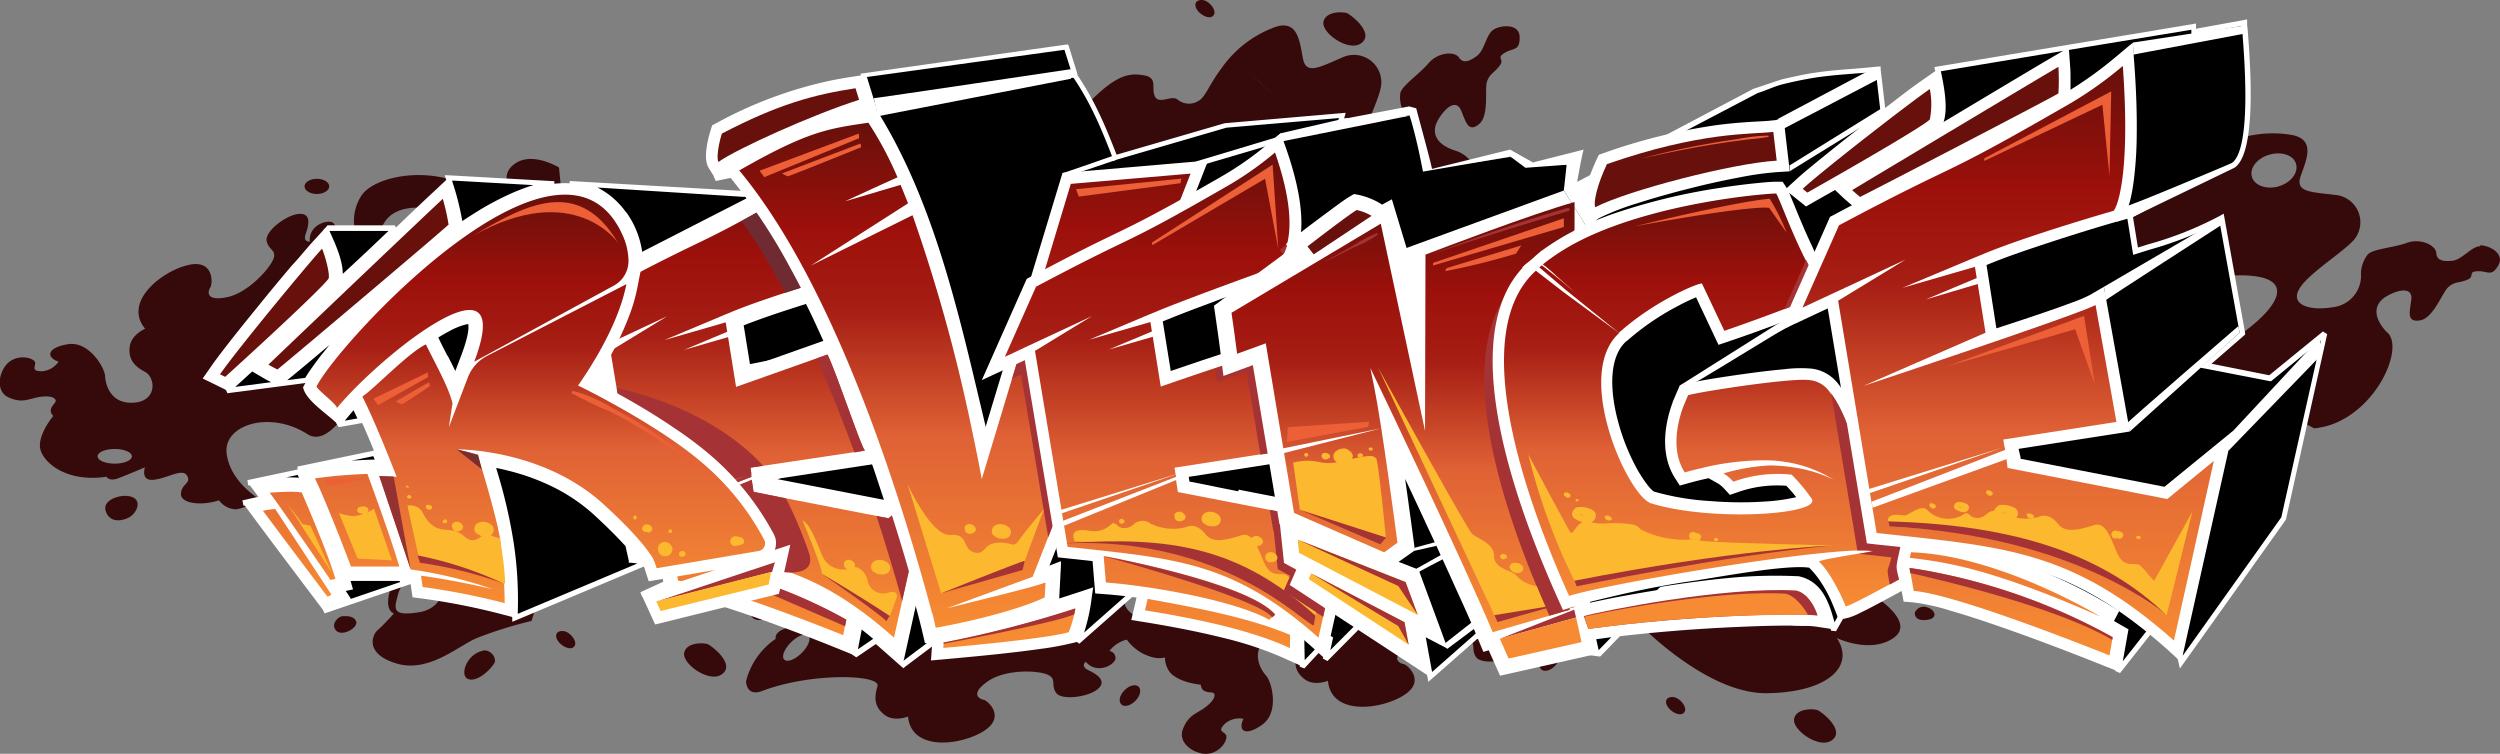 <svg xmlns="http://www.w3.org/2000/svg" xmlns:xlink="http://www.w3.org/1999/xlink" viewBox="0 0 375.68 113.28"><rect x="0" y="0" width="375.68" height="113.28" fill="#808080" stroke="none"/><defs><style>.cls-1{fill:#360a0a;}.cls-10,.cls-16,.cls-17,.cls-18,.cls-19,.cls-2,.cls-20,.cls-22,.cls-23,.cls-24,.cls-25,.cls-4,.cls-5,.cls-6,.cls-7{fill-rule:evenodd;}.cls-3,.cls-4{fill:#fff;}.cls-5{fill:url(#linear-gradient);}.cls-12,.cls-6{fill:#a53335;}.cls-7{fill:#6f2b31;}.cls-8{fill:#fefefe;}.cls-9{fill:none;}.cls-10{fill:url(#linear-gradient-2);}.cls-11{fill:#7a2d2e;}.cls-13{fill:#943132;}.cls-14,.cls-25{fill:#ec5f37;}.cls-15,.cls-18{fill:#fcb82e;}.cls-16{fill:url(#linear-gradient-3);}.cls-17{fill:url(#linear-gradient-4);}.cls-19{fill:url(#linear-gradient-5);}.cls-20{fill:url(#linear-gradient-6);}.cls-21,.cls-24{fill:#f68b34;}.cls-22{fill:url(#linear-gradient-7);}.cls-23{fill:#68100b;}</style><linearGradient id="linear-gradient" x1="113.32" y1="95.82" x2="113.32" y2="22.96" gradientUnits="userSpaceOnUse"><stop offset="0" stop-color="#f78c33"/><stop offset="0.38" stop-color="#df6135"/><stop offset="0.63" stop-color="#a61e14"/><stop offset="0.79" stop-color="#9d100b"/><stop offset="1" stop-color="#68100b"/></linearGradient><linearGradient id="linear-gradient-2" x1="77.22" y1="90.62" x2="77.22" y2="29.25" xlink:href="#linear-gradient"/><linearGradient id="linear-gradient-3" x1="145.01" y1="94.31" x2="145.01" y2="18.44" xlink:href="#linear-gradient"/><linearGradient id="linear-gradient-4" x1="177.12" y1="97.44" x2="177.12" y2="22.96" xlink:href="#linear-gradient"/><linearGradient id="linear-gradient-5" x1="210.8" y1="95.02" x2="210.8" y2="30.36" xlink:href="#linear-gradient"/><linearGradient id="linear-gradient-6" x1="260.81" y1="91.14" x2="260.81" y2="29.07" xlink:href="#linear-gradient"/><linearGradient id="linear-gradient-7" x1="301.81" y1="98.5" x2="301.81" y2="9.89" xlink:href="#linear-gradient"/></defs><title>revenge</title><g id="Layer_2" data-name="Layer 2"><g id="Layer_1-2" data-name="Layer 1"><path class="cls-1" d="M85.21,95c-.63-.35-1.79-.23-1.62.74s1.8,2.06,2.55,1.54,0-1.76-.93-2.28Zm196.33-5.52-26.06,4.57-9.28-.42s10.16,10.63,19.26,10.54,13.4-4,10.56-8.29c0,0,5,2.41,8.51,0s-3-6.4-3-6.4Zm-6.37,21.83c1.91-1.2-.29-3.48-1.86-4.51-.53-.35-3.35-.45-3.7,1.2s3.65,4.51,5.56,3.31ZM252,104.92c-.63-.35-1.79-.23-1.62.74s1.8,2.06,2.55,1.54,0-1.77-.93-2.28ZM184.6,91.27c-.25.43-.51.84-.79,1.24a4.4,4.4,0,0,0,.79-1.24ZM51.52,92.59c-.65,0-1.91,1.2-1,2.17s3.35-.45,3-1.37-1.57-.8-2-.8ZM77.68,24.41c-2.63,1.52-1.39,4-.16,5.1,0,0-2.24.23-8.57-2.13s-13.28-.46-14.75,2.2a6.91,6.91,0,0,0-.92,4.72,4.7,4.7,0,0,1-3.05.65,1.09,1.09,0,0,0-.12-1.41c-.66-.69-3.78.19-3.55,2.77,0,0-1.08.12-.62-1.17s.89-3.12-1-3-5.18,2.63-4.87,4.07,1.55,1.33,1,2.74-3.82,5.13-7.1,5.74-2.66-1.1-2.35-1.52.65-4.26-3.32-3.35-9.85,5.52-6.49,9.58c0,0-2.09.88-2.32,2.7s.62,2.89,2.28,3.77,1.85,4.41-1.66,4.64-4.25-2.7-4.32-4-2.44-5.28-5.56-4.79-3.4,1.94-1.43,2.63a3.29,3.29,0,0,1-2.51,1.44c-1.58,0-1-.61-1-1.25s-2.13-1.37-3.75-.27-2.43,4.45-.27,5.44,3.09.15,4.83-.08,2.31.27,2.27.65S7,61.45,8,62.51c0,0-2.12,2.51-2,4.6s3.71,5.48,10,4.53c0,0,.39.76,1.78.23s4-1.64,4-1.64-.73,2.13,1.39,1.86,4.29-1.78,4.95-.6-.85,1.17-.93,2.69,3.13,1.87,5.72,1a3.27,3.27,0,0,0,2.58,1.36A8.3,8.3,0,0,0,39,75s-4.4-2.51-4.94-6.84,6.49-6.54,12.12-2.93,12.9-18.59,12.9-18.59l9.68-5.88L56.9,38.41s-1.31-1.37.82-4.91,8-1.94,8-1.94c-3.38.95-3,3.17-1.35,4.34,1.86,1.31,5.29,1.52,5.29,1.52l-.07,2.79,15-9.1L84,25.17s-3.71-2.28-6.33-.76ZM204.44,6.57c1.91-1.2-.29-3.48-1.85-4.51-.54-.35-3.36-.45-3.71,1.2s3.65,4.5,5.56,3.31ZM372.71,37c-1.28,0-2.72,2-4.11,2.17s-2.43,0-2.49-1.14-2.32-2.29-4.4-1.54-5.16.91-5.91,1.76a4.8,4.8,0,0,0-1,3.31,4.78,4.78,0,0,1-4.35,4.62c-3.59.57-6.31-.46-4.92-2.79S352,38,353.77,36A4.12,4.12,0,0,0,351,29.3c-3.76-.46-6.13-.4-5.27-2.85S348,21,344.45,20.29a16.85,16.85,0,0,0-10,1.31c-3.07,1.31-4.4,2.62-5.56,2.57a2.71,2.71,0,0,1-2.61-1.77c-.34-1.14-2.83-.74-2.72-2.17s1.86-2.17.12-3.59-3.65-2.28-10.37-.17a3,3,0,0,0,0-4.34c-2.14-2.17-10.31-2.74-19,3-7.44,4.94,25.18,25.44,34.69,31.22a2.7,2.7,0,0,1,0-.49c0-2.48,3.37-4.49,7.53-4.49,13.45,0-.34,10.7-7.77,13l19,10c8.72-.8,14-12.28,10.83-14.54-2.16-2.36-1.78-4.26.08-5.33s3.91-1.36,3.68.52-.75,3.42,1.28,3.13,3.36-4.16,4.28-5,1.45-.57,2.78-1.08.06-1.26,1.62-1.31a4.18,4.18,0,0,1,1.07.1c.82.16,1.3.32,2.06-1,1-1.82-1.45-3-2.72-3Zm-30.26-9c-1.85.53-3.66-.1-4.05-1.42s.79-2.81,2.64-3.34,3.65.1,4,1.42-.79,2.81-2.63,3.34Zm-118-23.55c-1.1.64-1.36,3.09-2.48,3.93s-2.11,1.22-2.73.26-3.14-.82-4.58.87-4,3.37-4.23,4.48a4.82,4.82,0,0,0,.8,3.36,4.75,4.75,0,0,1-1.45,6.17c-2.82,2.29-5.69,2.76-5.66,0s2.94-7.88,3.41-10.53a4.12,4.12,0,0,0-5.74-4.39c-3.49,1.49-5.52,2.72-6,.17s-.78-5.88-4.18-4.7a16.84,16.84,0,0,0-8,6.11c-2,2.68-2.5,4.48-3.54,5A2.69,2.69,0,0,1,177,15c-.88-.82-2.83.78-3.45-.52s.53-2.8-1.69-3.17-4.3-.15-9.07,5a3,3,0,0,0-2.16-3.76c-2.94-.8-10.3,2.79-14.94,12.12-4,8,34.52,9.43,45.65,9.68a2.86,2.86,0,0,1-.28-.4c-1.24-2.14.68-5.57,4.28-7.65s7.52-2,8.76.12c.86,1.49.2,3.59-1.48,5.44L222.26,27s-.5-3.4-3.55-4.36-3.67-2.8-2.6-4.64,2.71-3.15,3.45-1.4,1.06,3.34,2.67,2.08.83-5.29,1.23-6.44,1-1.22,1.87-2.33-.58-1.12.75-1.95a4.47,4.47,0,0,1,1-.44c.79-.27,1.29-.37,1.28-1.91,0-2.1-2.74-1.85-3.84-1.21Zm-34.93,8.13c-6.29-6,6.39,6.05,0,0ZM181.27.18c-.63-.35-1.79-.23-1.62.74s1.8,2.05,2.55,1.54,0-1.77-.93-2.28ZM19,74.52c-1.33-.09-3.59.71-3.12,2.25s1.94,1.71,3.36,1.06,2.46-3.14-.24-3.31ZM47.62,29.15c1,0,1.85-.51,1.85-1.14s-.83-1.14-1.85-1.14-1.85.51-1.85,1.14.83,1.14,1.85,1.14ZM17.25,69.67c-1.43,0-2.58-.49-2.58-1.1s1.15-1.1,2.58-1.1,2.57.5,2.57,1.1-1.15,1.1-2.57,1.1ZM72.79,97.73a3.67,3.67,0,0,0-2.51,1.71c-.64,1-.92,2.74.64,2.68s3.53-2.34,3.47-2.8a1.66,1.66,0,0,0-1.6-1.59ZM63,92c-4.33.68-3.71-.61-3.17-2.74s2.78-2.64,4-2.74a3.21,3.21,0,0,1,1,0,29.17,29.17,0,0,0-1.91-2.63c-.17-.06-2-.18-2-.18s-5.67,1.49-5.55,3.65,3.35,1,3.35,1-1.16,3.14.47,3.83c0,0-1.63,1.82-2.44,2.5s-2,3.54,2.78,5,9.1-2.45,12-3.76a62.09,62.09,0,0,1,8.34-2.62l.87-2.74-14.42-3C67,89.05,65.91,91.52,63,92ZM175.08,98.8a4.05,4.05,0,0,1-1.75,0,6.9,6.9,0,0,1-4-2.68,4.65,4.65,0,0,0-2.61,1.7,1.09,1.09,0,0,1,.91,1.07c0,1-2.81,2.54-4.47.55,0,0-.85.69.39,1.27s2.84,1.58,1.45,2.81-5.52,1.8-6.32.56.15-2-1.2-2.67-6.33-.93-9.08,1-1.11,2.67-.59,2.74,3.47,2.55,0,4.72-10.85,3.06-11.36-2.19c0,0-2.09.85-3.54-.27s-1.61-2.48-1.05-4.28-10-2.09-17.32.7c-2.38.91-2.43-1.38-2.43-1.46A10.91,10.91,0,0,1,116.57,96s-.27-.81,1.09-1.42,4-1.66,4-1.66-2-1-.33-2.3,4.29-1.76,3.92-3.06-1.43-.23-2.56-1.25.89-3.53,3.36-4.72a3.27,3.27,0,0,1,.87-2.79,8.31,8.31,0,0,1,3.58-1.44s-1.34,4.89,1.35,8.33,9.21,0,10.64-6.5,22.27,4,22.27,4l11-2.69L169,90.6s0,1.89,4,2.89,7-4.3,7-4.3c-2.93,1.64-4.25,0-4.06-1.86a.41.41,0,0,1-.07-.11c-.71-1.31,0-2.41,1.32-3a16,16,0,0,1,1.45-2l-2-1.93L187,77.82a8.91,8.91,0,0,1,2.16-1.46,3.28,3.28,0,0,1,.86-2.8,8.4,8.4,0,0,1,3.59-1.43,12.2,12.2,0,0,0-.27,4.14l.44-.11,3.76,4.63a9.34,9.34,0,0,1-.32,1c3.07.45,7.26-2.74,8.37-7.82,1.43-6.54,22.27,4,22.27,4l11-2.69-6.71,10s0,1.9,4,2.9,7.05-4.31,7.05-4.31c-3.06,1.72-4.37-.12-4-2.11.39-2.25,2.66-4.81,2.66-4.81l-2-1.94,17-4.17,3.76,4.64s-1,4.23-3.94,5S252.88,78.66,253,77c0,0-1.75,1.42-4.56,7.56s-9.07,9.72-12,8.87a6.85,6.85,0,0,1-4-2.68,4.65,4.65,0,0,0-2.61,1.7,1.09,1.09,0,0,1,.91,1.08c0,1-2.81,2.54-4.47.55,0,0-.85.68.4,1.27s2.83,1.58,1.44,2.81-5.52,1.8-6.32.56.15-2-1.2-2.67-6.33-.93-9.08,1-1.11,2.66-.59,2.74,3.47,2.55,0,4.71-10.86,3.07-11.37-2.19c0,0-2.09.86-3.54-.27s-1.61-2.48-1.05-4.27-1.81-4.43-4.46-2.11-1.09,4.92-.23,5.88,2,5.46-.54,7.32-3.78,1-2.87-.84a3.28,3.28,0,0,0-2.8.75c-1.12,1.12-.25,1.11.15,1.63s-.53,2.47-2.46,2.83-4.86-1.42-4-3.65,2.08-2.29,3.46-3.36,1.46-1.83,1.16-2.07-1.82.15-1.92-1.26c0,0-3.27-.27-4.64-1.86a3.69,3.69,0,0,1-.74-2.23Zm57-.36c.72-.73,1.67-1,2.12-.51s.21,1.39-.51,2.12-1.67,1-2.12.5-.22-1.39.51-2.11ZM116.65,91.88c-.87,1-3,2-3.8.62s.16-2.59,1.63-3.13,4,.48,2.17,2.51ZM169,103.71c.72-.72,1.67-.95,2.11-.5s.22,1.39-.5,2.11-1.67,1-2.12.51-.22-1.4.51-2.12Zm-50.14-7.18c-1,1-1.47,2.17-1,2.6s1.59,0,2.6-1,1.47-2.17,1-2.6-1.59,0-2.6,1Zm170.79-5.25a1.46,1.46,0,0,0-1.91.8s-.15,1.3,1.76,1.08,1.22-1.56.15-1.88ZM108.38,101.39c1.91-1.2-.29-3.48-1.85-4.5-.54-.36-3.36-.46-3.71,1.19s3.65,4.51,5.56,3.31Z"/><path class="cls-2" d="M90.37,57.79h0l-.05,0h0l0,0,0,0h0l0,0,0,0h0l0,0,0,0h0l0,0,0,0h0l0,0,0,0h0l0,0,0,0-.1,0,0,0,0,0h0l0,0-.05,0,0,0,0,0,0,0,0,0h0l0,0,0,0h0l0,0,0,0,0,0,0,0h0l0,0,0,0,.05-.08,0-.07h0l0-.07,0,0,0,0h0l0,0,0,0,0-.07h0l0-.05v0h0l0,0,0,0h0l0,0,0,0h0l0,0,0,0h0v0l.26,1.61ZM325.88,91.25l-7.61,9.64,1.14-6c-.75-.43-1.49-.86-2.24-1.27l0,0,.8-1.54a87.59,87.59,0,0,0-13.61-6.77l-.2-.08-.19-.07-.19-.08-.51-16.18L291.58,18.6c.91-2.21.06-5.91-.41-8.2l22.7-3.77h0L329.64,4l.05.76,7.63-1.35c.26,3.6,1.77,19.28-1.76,21.49L320.07,32.4l.87,5.38c4.43-1.43,8.84-2.64,12.92-5L337,50.17l-5.51,4.77,9.68,1.88,8.21-6.7L343.15,77.9,327.77,99.5l-1.89-8.25Zm-44.07-7.46c-2.14,3.67-4.32,7.25-6.3,10.82-.82-3.06-1.65-6.81-5.35-7.58H270c-6.74-.36-13.72.53-20.38,1.57l-9.32,9.59-18.46-2.56-7,6.13-1.13-6.21-.64-9.94-1.1-.43L199.19,99.06l.75-3.37-4.27,4.49-.08-4.29,5.55-5.58L206,68.68,196.84,76l-10.42-2c-.13.36-.27.76-.44,1.19l-24,21.23.32-.82a29.86,29.86,0,0,0,1.5-6.71c-1.68.55-3.36,1.12-5.05,1.65l.3-5.61-1.5.58-9.62-20.67,0-.11c-3.91-16.2-7.56-34-16.58-48.16l-1.07.15h-1.74l.07,0,.07,0,.07,0,.08,0,.07,0,.07,0,.07,0,.07,0,.08,0,.07,0,.07,0,.07,0,.08,0,.07,0,.07,0,.07,0,1.64-.52-1.49-4.8,30.49-4.2,1.18,3.84-2.17.7-.06,0h.09l2.17-.32a54.86,54.86,0,0,1,5.83,11.74h0l.15.39.07.21,0,0,16.64-4.85,17.51-1.5-.26,1,10.41-2a69.66,69.66,0,0,1,2.31,9.13l12.78-1.94,3.44.83,5.09.4.78,3.14.21,1.17,26.77-15.49.18-.05.42-.13a71.31,71.31,0,0,1,8-1.94c3.57-.62,6.83-.68,10.37-1.07l.73,6.27-2,1.29h1.16l-.29,65.85ZM129.14,94.33,137.43,89c.69,2.46,1.31,4.78,1.86,7.27l.81-.12,0,.43-4.41,3.33-4.11-3.62-3.2,2.18.79-4.13ZM109.48,26.39l-2,.42,1.5-1.08.54.66Zm23.85,49-.41.19-17.59-3.42,15-5.4c1,2.86,2,5.74,3,8.63Zm-8.51-22.62-12.46,2.48-1-6.56.19-.07.2-.08c3-1.19,6.22-2.22,9.34-3.21l.19-.06.1,0q1.85,3.72,3.49,7.53Zm-25,35.45-3.45,1.15,3.38-1.55.07.4ZM96.6,84.75,77.41,92.83a63.22,63.22,0,0,0-3.12-22.07h0l-.09-.32-.09-.28v0h0v0L74,69.8c.79.15,1.55.31,2.28.49a29.93,29.93,0,0,1,13.35,6.86c1.62,1.48,3.22,3,4.69,4.66l.07.08.38,2.27,1.57.17.19.29.07.13Zm-35,2.62-13,4.43,3.7-1.68L51.3,88.49l1.24-.26,0-.13h0l-.35-1.24h8.16l.11.31,1.11.12h.09v.07ZM96.13,38.45V38.4c-.39-4.31-3.33-8.71-7.31-10.2a12,12,0,0,0-1.16-.36h0l-.39-.08h0l-.4-.08-.4-.06h0l-.4,0-.4,0L111.52,29l.32,0,.32,0,.32.05.31.06.32.07.31.08.31.1-17.6,9ZM68.46,56.77h0v-.05h0c-.88-1.93-1.93-3.79-2.84-5.71l-.22-.46a17.63,17.63,0,0,1,4.25-2.13,3.29,3.29,0,0,1,1.1-.14,3.77,3.77,0,0,1,0,1.29,18.58,18.58,0,0,1-1.15,4.14L68.76,56l-.06.14-.24.63Zm-22.33.35-12,1.58,3.67-3.34,0,0h0l1.63,1A17.26,17.26,0,0,0,41,57.1l1,.43.82-.67c3.42-2.78,6.86-5.74,10.21-8.56l.09-.08h0l.09-.08.09-.07h0c-1.74,1.88-3.43,3.82-5,5.85a22.43,22.43,0,0,0-2.16,3.2Zm23-23.2a39.54,39.54,0,0,0-1.77-7.19l15.9.89a23.52,23.52,0,0,0-7,2.12,48.72,48.72,0,0,0-7.14,4.18ZM45.59,72.27h0a31.91,31.91,0,0,0-6.77.15l-1.56.12,7.68-1.62.66,1.35Zm-.85-1.76,11.59-2.42L57,69.8l-.49,0-.12-.33a103.29,103.29,0,0,0-11.66,1.06ZM36.5,75.59,39.09,75l0,0h0l-2.63.53ZM48.89,34.26l10.45,0,0,.05c-2.75,2.6-5.48,5.21-8.22,7.81.47-2.33-1.19-5.67-2.19-7.9Zm5.35,28.93-3.46.61L52,62.36l0,0c.39-.47.79-.93,1.21-1.39q.54,1.11,1.05,2.25Z"/><path class="cls-3" d="M90.19,58.15h0l0,0h0l0,0Zm0,0,0,0,0,0h0l.1,0Zm-.1,0,0,0,0,0h0l0,0,0,0h0l.18.1Zm-.18-.1,0,0,0,0h0l.09,0Zm-.09,0,0,0h0l0,0h0l.09,0Zm-.09,0-.05,0h0l0,0-.09,0,0,0,0,0h0l.28.15Zm-.28-.15,0,0,0,0h0l0,0,0,0-.4-.21.25-.37,0,0,0,0,0,0h0l0,0,0-.07h0l0,0,0,0,.12-.18h0l0,0h0l0-.08,0,0,0,0,0-.07h0l0-.07.12-.19h0l.07-.1h0v0h0v0l0-.08h0l0-.07h.22V56l.4.08.27,1.61.13.79-.71-.37-.79-.42ZM325.68,92.15l-7.1,9-.71-.32,1.1-5.74-.07,0c-.62-.36-1.23-.71-1.92-1.09l0,0-.34-.19.18-.35.63-1.2c-2.09-1.26-4.17-2.41-6.31-3.47s-4.53-2.14-6.92-3.08l-.19-.08h0l-.19-.07h0l-.19-.08-.25-.09v-.27l-.51-16.14L291.19,18.69l0-.24c.81-2,.13-5.27-.33-7.52,0-.09,0-.17-.1-.45l-.08-.4.41-.07L313.8,6.23l.39-.06h0l15.38-2.56.43-.08L330,4l0,.32L337.25,3l.43-.08,0,.45c0,.23,0,.56.07.94h0c.38,4.88,1.47,18.73-2,20.91l0,0-15.23,7.36.75,4.62,1.53-.48a52.79,52.79,0,0,0,10.87-4.33l.49-.28.1.56,3.12,17.38,0,.23-.17.14-4.88,4.24L341,56.39l8.07-6.58.64.4L343.53,78l-.06.14-15.38,21.6-.51.72-.2-.87-1.7-7.43ZM319,99.37,325.57,91l.51-.65.19.81L328,98.54l14.82-20.81,5.94-26.57-7.32,6-.15.12-.18,0-9.67-1.88-.81-.15.62-.54L336.55,50l-3-16.61A55.87,55.87,0,0,1,323,37.53l-2,.63-.44.14-.08-.46-.86-5.38-.05-.29.27-.13,15.47-7.48c3.05-2,2-15.41,1.62-20.16h0c0-.18,0-.35,0-.51l-7.19,1.28-.44.07,0-.44,0-.33L313.94,7l-.38.06h0l-21.9,3.65v0c.47,2.3,1.16,5.67.33,7.86l11.64,50.15v.07l.5,15.93.14,0h0l.19.08c2.42,1,4.73,2,7,3.1s4.46,2.35,6.68,3.7l.32.2-.17.33-.62,1.19,1.62.93.32.18.24.14-.05.27L319,99.37ZM238,22.48c-.16.09-1,4.86-1,4.86l26.5-14c.45-.12,3.81-1.29,4.26-1.41,1.34-.32,2.68-.61,4.06-.86h0c2.3-.39,4.46-.56,6.65-.73,1.24-.1,2.49-.2,3.74-.34l.4,0,0,.4.73,6.27,0,.24-.21.14-.83.54h.2v.4l-.29,65.85-.06.2h0c-.69,1.19-1.37,2.33-2,3.47-1.47,2.49-2.93,5-4.25,7.35l-.74-.09-.11-.43c-.76-2.86-1.64-6.17-4.9-6.87H270a70.7,70.7,0,0,0-10.17.26c-3.36.3-6.72.77-10,1.28l-9.22,9.5-.14.14-.2,0L222,96l-6.83,6-.53.46-.13-.69-1.13-6.21v0l-.95-8.44-.61-.23L199.48,99.33l-.69-.36.44-2L196,100.45l-.68-.27-.09-4.28v-.17l.12-.12,5.47-5.5,4.56-20.4-8.25,6.63-.14.12-.18,0-10.09-2-.09.24c-.07.2-.15.41-.24.64l-.1.15L162.19,96.73l-.63-.44.32-.83a25.57,25.57,0,0,0,1.33-5.66c0-.09,0-.18,0-.32l-.3.1c-1.4.47-2.8.93-4.13,1.35l-.55.17,0-.58.26-5-.92.35-.35.14-.16-.34L147.52,65l0-.08,0-.1h0c-.43-1.81-.75-3.14-1.07-4.47-3.52-14.83-7.26-30.54-15.32-43.35l-.81.12h-1.74l-.19-.78.07,0,.07,0,.08,0h0l.07,0h0l.07,0,.08,0,.07,0h0l.07,0,.07,0,.08,0h0l.07,0,.07,0,.07,0,.08,0h0l.07,0,.07,0h0l1.26-.4-1.37-4.42-.14-.45.47-.06L160.2,6.7l.33,0,.1.32,1.2,3.84.11.38-.06,0A43.66,43.66,0,0,1,165.15,17c.93,1.93,1.71,3.87,2.52,5.95l.11.3,16.28-4.74.08,0L201.65,17l.57-.05-.15.55-.1.36,9.79-1.87,1.06.29h0c.34,1.35,2.06,7.55,2.37,9.1l11.73-2.9,3.44,1.93L238,22.48m-8.76,2.74-2.27-1.69-13.14,2.26h0l-.11-.57c-.34-1.74-.69-3.37-1.07-4.87-.33-1.3-.48-1.89-.84-3l-10.27,1.31-.63.12.17-.62.12-.42-16.91,1.45-16.6,4.84-.36.11-.13-.35v-.05l-.08-.2-.14-.39-.12-.31h0c-.77-1.95-1.51-3.78-2.38-5.59a42.18,42.18,0,0,0-3.15-5.55l-.32,0-1.6.24h-.09l-.18-.77,0,0,1.72-.55.09,0-1-3.14-29.68,4.09L131.64,16l.11.38-.11,0c8.21,13,12,28.82,15.54,43.78.4,1.67.79,3.33,1.07,4.48h0v.06L157.7,85l1.15-.45.58-.22,0,.61-.26,5,3.57-1.16.92-.31.62-.21-.1.65c0,.05-.08.51-.14,1a28.17,28.17,0,0,1-1.13,5.15L185.64,75c.07-.18.14-.35.2-.53s.14-.38.2-.56l.11-.33.34.07,10.25,2,9-7.24.64.4L201.53,90.4l-.11.19L196,96.06l.06,3.14,3.6-3.78.67.36-.42,1.92,11.52-11.55.19-.21.25.1,1.09.43.24.1,0,.25,1,8.67,1,5.49,6.43-5.66.14-.13.18,0,18.27,2.53,9.18-9.44.22-.11c3.33-.52,6.75-1,10.18-1.32a72.38,72.38,0,0,1,10.29-.26h.18c3.56.75,4.61,4,5.4,6.93,1.23-2.19,2.5-4.34,3.79-6.51h0c.67-1.13,1.34-2.27,2-3.37l.29-65.34H281l-12,7.4-.09-.83,13.63-8.46-.65-5.63c-1.16.12-2.28.21-3.38.29-2.17.17-4.32.34-6.57.73h0c-1.36.24-2.69.53-4,.85s-2.49.93-3.82,1.34h0l-.14-.26.14.26L253,19.82,238.6,34.38,235,28.63l.42-3.87-6.26.46M128.92,94l8.3-5.34.45-.29.15.52c.34,1.23.67,2.42,1,3.63s.54,2.17.8,3.29l.45-.07.49-.07,0,.5,0,.43v.18l-.15.11-4.42,3.32-.26.2-.24-.22-3.87-3.41-2.94,2-.62-.41.78-4.12,0-.17.14-.09Zm8.27-4.38-7.69,4.95-.58,3,2.4-1.64.26-.17.23.2,3.86,3.4,3.61-2.71-.29,0-.08-.36c-.28-1.24-.57-2.43-.88-3.63-.27-1-.54-2-.84-3.1ZM109.56,26.78l-2,.42-.32-.71,1.5-1.08.3-.22.24.29.53.65.42.51-.64.14Zm23.94,49-.41.19-.25,0-17.59-3.42,0-.77,15-5.4.37-.13.14.37c.53,1.46,1,2.9,1.51,4.31s1,2.88,1.45,4.33l.11.34-.32.15ZM116.83,72l16,3.11c-.43-1.32-.87-2.65-1.32-4s-.92-2.64-1.38-3.92L116.83,72Zm8.07-18.89-12.46,2.48-.41.08-.06-.41-1-6.55,0-.32.29-.11.19-.08h0l.19-.08h0c1.5-.6,3.07-1.15,4.65-1.69s3.17-1,4.72-1.53l.19-.06h0l.1,0,.32-.11.15.31c.62,1.25,1.22,2.5,1.81,3.76s1.14,2.51,1.7,3.79l.2.45-.49.1Zm-12.21,1.61,11.57-2.3c-.48-1.1-1-2.21-1.5-3.32s-1.08-2.3-1.64-3.43c-1.56.5-3.14,1-4.67,1.52s-3.1,1.08-4.61,1.67h0l-.09,0,.94,5.82ZM100,88.57l-3.46,1.15L96.22,89l3.38-1.55.47-.22.09.51.08.4.05.34-.32.11Zm-3.22-3.45L77.56,93.2l-.58.24,0-.63a57.29,57.29,0,0,0-.57-11.08A78.25,78.25,0,0,0,73.92,70.9v0l0-.16,0-.16h0l0-.07-.07-.24,0,0,0-.13,0-.14-.19-.63.64.12c.41.07.79.15,1.16.23l1.14.26a33.58,33.58,0,0,1,7.46,2.75,27.19,27.19,0,0,1,6.07,4.2c.81.74,1.62,1.51,2.41,2.29s1.57,1.59,2.3,2.4l.08.08.09.2.33,2,1.27.14.19,0,.11.15.09.15.09.15h0a.54.54,0,0,0,0,.08h0a.59.59,0,0,1,0,.08l.2.38-.4.17Zm-18.92,7.1,17.94-7.55-1-.11-.31,0,0-.29L94,82.07c-.74-.81-1.5-1.6-2.27-2.36s-1.58-1.53-2.38-2.27a26.83,26.83,0,0,0-5.9-4.09,33,33,0,0,0-7.29-2.67c-.35-.09-.72-.18-1.12-.26l-.48-.1h0v0h0l.08.29a77,77,0,0,1,2.56,11,57.39,57.39,0,0,1,.6,10.61ZM61.77,87.75l-13,4.43-.3-.74L51.78,90,51,88.71l-.32-.49.57-.12.83-.17L52,87.7h0L51.77,87l-.14-.51h9l.09.27,0,.07.86.09h.09l.31,0,.05.31v.07l.05.33-.32.11Zm-9,2.23,7.35-2.51-.06-.17v0H52.69l.2.73.09.3.07.25-.42.08-.67.14.75,1.14,0,.08Zm43-51.49v-.06h0a12.47,12.47,0,0,0-2.3-6,10.48,10.48,0,0,0-4.75-3.8,5.1,5.1,0,0,0-.55-.19,5.62,5.62,0,0,0-.55-.15h0l-.18,0-.19,0h0l-.18,0-.19,0-.2,0-.19,0h0l-.19,0L86,28l-.19,0h-.2l0-.8h0l25.82,1.48h0l.32,0h0l.31,0h0l.32,0h0l.32.06h0l.32.07h0l.31.09h0l.3.09.07.74-17.6,9-.53.27,0-.59Zm-1.65-6.58a13.4,13.4,0,0,1,2.38,5.93l16.15-8.27-.19,0h0l-.32,0-.29,0-.32,0h0L89.78,28.18a11.82,11.82,0,0,1,4.3,3.73ZM68.46,57.17H68.2l-.1-.23,0,0h0v0c-.48-1-1-2.06-1.52-3.08s-.91-1.76-1.32-2.63L65,50.72l-.15-.32.3-.19c.63-.4,1.34-.84,2.09-1.23A12.32,12.32,0,0,1,69.52,48a6,6,0,0,1,.73-.15,1.59,1.59,0,0,1,.58,0l.18,0,.08.17a1.92,1.92,0,0,1,.12.64,6.46,6.46,0,0,1,0,.87,13.58,13.58,0,0,1-.46,2.17c-.22.71-.47,1.42-.71,2.06l-.87,2.29h0l0,.06,0,.07-.24.63-.1.26Zm-1.19-3.72c.39.77.78,1.53,1.15,2.3l.83-2.18c.24-.63.49-1.32.69-2a11.93,11.93,0,0,0,.44-2,5.19,5.19,0,0,0,0-.75v-.11h-.06a3.91,3.91,0,0,0-.61.13,10.76,10.76,0,0,0-2.11.88c-.59.31-1.19.66-1.74,1l.07.14c.43.9.87,1.76,1.31,2.61ZM46.18,57.52l-12,1.57-.32-.69,1.84-1.66,1.83-1.67,0,0,.27-.11h0L38,55l1.63,1h0a14.31,14.31,0,0,0,1.49.81l.75.33.63-.52c2.53-2.06,5.1-4.24,7.64-6.39L52.74,48l.09-.08h0l.09-.07.09-.08.26-.09h.91l-.62.67c-.86.94-1.72,1.89-2.55,2.86s-1.63,1.95-2.41,3c-.37.49-.76,1-1.13,1.54a15.54,15.54,0,0,0-1,1.61l-.09.18-.21,0Zm-10.84.62,5.41-.71a16.3,16.3,0,0,1-1.48-.81h0l-1.37-.8-1.65,1.51-.9.81Zm7.76-1,2.77-.36a17.28,17.28,0,0,1,1-1.51c.38-.56.78-1.08,1.15-1.57s1-1.24,1.47-1.85c-2.1,1.78-4.21,3.56-6.34,5.29ZM68.77,34a35,35,0,0,0-1.53-6.34c0-.19-.12-.39-.23-.77l-.17-.55.55,0h0l15.91.89,0,.8a18.7,18.7,0,0,0-3.53.77,29,29,0,0,0-3.34,1.32A39.94,39.94,0,0,0,72.88,32c-1.18.69-2.35,1.45-3.49,2.24l-.55.39L68.77,34ZM68,27.39a39.8,39.8,0,0,1,1.47,5.83c1-.66,2-1.3,3-1.9,1.21-.71,2.43-1.36,3.67-1.94A30.57,30.57,0,0,1,79.57,28c.2-.06.41-.13.62-.18l-12.25-.69.07.23ZM45.53,72.66h0a28.22,28.22,0,0,0-5.94.09l-.74.07-1.56.12-.11-.79,7.56-1.6-.07-.43L56.25,67.7l.32-.07.13.31c.07.19.19.47.34.86l.34.85.23.57-.62,0-.49,0h-.27l-.09-.25,0,0c-1.9.06-3.72.18-5.53.35s-3.46.37-5.26.62L46,72.1l.32.68-.74-.12ZM43,71.74c.66,0,1.32,0,1.93.05l-.2-.42L43,71.74Zm13.1-3.19-3.28.68c1.14-.08,2.3-.14,3.49-.17-.06-.13-.12-.3-.21-.51ZM36.41,75.2,39,74.61l.25-.06.16.21,0,0h0l.38.51-.62.12L36.6,76h0l-.17-.78ZM49.22,33.86l10.13,0,.27.68,0,0-4.11,3.9-4.11,3.91-.66-.37c.4-2-.92-4.9-1.89-7-.07-.15-.07-.14-.21-.45l.63-.72Zm9.13.84-8.84,0,0,0c.86,1.91,2,4.37,2,6.46L54.91,38l3.44-3.27Zm-4,28.88-3.46.61-.38-.65,1.19-1.44v0l.6-.71.62-.7.4-.44.26.53c.15.33.33.7.53,1.13L54.61,63l.21.47-.51.09Zm-2.54-.36,1.9-.34-.31-.65-.27-.58-.21.24-.59.7,0,0-.5.61Z"/><path class="cls-4" d="M109.42,84.86,110,85a74.41,74.41,0,0,1,17.76,7.18l.69.4L127.55,97l-1.26-.51c-4.22-1.71-8.52-3.34-12.82-4.84-2.24-.78-4.5-1.54-6.79-2.2-.93-.27-1.87-.52-2.81-.73a14.88,14.88,0,0,0-2.07-.34l-.86-.07-.83-4.63-3.59-.39-.84-.09-5-30L85,55.9l6-13.55.34-.18c3-1.57,5.92-3.12,8.92-4.61,1.71-.86,3.43-1.68,5.15-2.51,4.78-2.33,9.38-5,14-7.61l1.41-.83a48.36,48.36,0,0,0,6.32-4.51l1.24-1,.53,1.53c1.56,4.46,2.62,9.78,1.31,14.45a12.4,12.4,0,0,1-1.5,3.39l3.89.39L127,42.37l0,0-.17,0c-1.11.31-2.23.66-3.34,1q-3.13,1-6.26,2c-2.2.73-4.43,1.49-6.58,2.38l-.48.2,1.39,8.69q2.86-.87,5.71-1.8c1.4-.45,2.8-.92,4.17-1.42.51-.19,1-.38,1.51-.59l.06,0,2.21-.34.1.12a13.88,13.88,0,0,1,1.62,3c.56,1.32,1,2.67,1.52,4,.55,1.62,1.06,3.24,1.58,4.86.19.59.37,1.18.57,1.76,0,.07,0,.15.08.24l.29,0,.34,2.21L114,71.27l.25,1.73,19,3.68,8-6.54L135,97.92l-1.42-1.26c-5.17-4.59-10.47-8.17-17.12-10.21a53,53,0,0,0-7.06-1.59Z"/><path class="cls-4" d="M129.14,94.33l-.79,4.13-2.46-1q-6.31-2.56-12.77-4.82c-2.22-.77-4.46-1.52-6.73-2.17-.91-.27-1.83-.51-2.75-.72a14,14,0,0,0-1.92-.32L100,89.3l-.83-4.66-2.81-.3-1.63-.18-4.9-29.39-7,3.27,7.29-16.45.67-.35c3-1.58,5.93-3.13,8.94-4.63,1.71-.85,3.44-1.67,5.16-2.51,4.75-2.32,9.34-4.94,13.92-7.57l1.4-.82a48.9,48.9,0,0,0,6.18-4.42l2.41-2,1,3c1.64,4.7,2.7,10.23,1.32,15.12a13.9,13.9,0,0,1-.81,2.18l7.86.79-10.91,3.05,0,0-.24.06c-1.1.31-2.19.65-3.28,1-2.08.64-4.17,1.3-6.24,2s-4.18,1.41-6.22,2.23l1,6.56q5.64-2,11.28-4l1.8-.62.86,1.69a30.38,30.38,0,0,1,1.26,3c.54,1.39,1,2.78,1.55,4.17.57,1.58,1.14,3.15,1.73,4.72.14.38.28.75.43,1.12l.57-.09.65,4.3-17.16,2.61,17.59,3.42,10-8.16L135.66,99.9l-2.76-2.45q-1.86-1.65-3.76-3.12Z"/><path class="cls-5" d="M91.85,43.16,87.21,53.62l13.07-6.11-8.55,5.22,4.91,29.45c16.13,1.77,24.7,2.1,37.7,13.64l5.09-22.77-5.92,4.83-20.27-3.94-.27-1.8L96.11,79,96,78.23l16.92-6.57-.05-.38-17,5.84-.09-.52,17.14-5.32-.14-1L130,67.7c-.42.06-4.33-11.81-5.66-14.42l-13.73,4.86-1.2-7.48-6.6,1.91,6.47-2.71-.23-1.42-9.2,2.66,9-3.78h0l1.31-.54h0c5.52-2.27,17.14-5.68,16.42-5.44s6.26-3.87,1.21-18.37a50.42,50.42,0,0,1-7.89,5.45c-16,9.2-12,6.21-28.09,14.75Zm9.52,41.19a77.13,77.13,0,0,1,25.78,8.79l-.44,2.31s-19.11-7.75-24.82-8.19l-.52-2.91Z"/><path class="cls-6" d="M106.85,85.39,127,94.11l.19-1a75,75,0,0,0-20.3-7.75Z"/><path class="cls-7" d="M118,44c4.71-1.53,9.11-2.82,8.66-2.67-.82.27,6.26-3.87,1.21-18.37a50.42,50.42,0,0,1-7.89,5.45c-3.79,2.18-6.45,3.67-8.53,4.8a96.81,96.81,0,0,1,5.25,8.42c.44.78.87,1.58,1.3,2.37Z"/><path class="cls-6" d="M128.4,68,130,67.7c-.42.06-4.33-11.81-5.66-14.42l-1.63.57c.42.95.83,1.9,1.24,2.85q2.36,5.55,4.43,11.25Z"/><path class="cls-6" d="M135.57,90.3l3.86-17.25-5.92,4.83-1.8-.35q2.06,6.36,3.86,12.77Z"/><path class="cls-6" d="M92.68,58.37,96.2,79.49c.28.93.57,1.84.85,2.73,10.8,1.18,12.76-.12,20.45,3.73,4,.47,4.67-1.12,4.06-2.9a67.39,67.39,0,0,0-2.8-6.85c-.21-.45-.43-.89-.66-1.31l-4.86-1-.27-1.8L96.11,79,96,78.23l16.92-6.57-.05-.38-17,5.84-.09-.52,17.14-5.32-.14-1,1.9-.29c-7.76-8.51-20.07-11.29-21.93-11.67Z"/><path class="cls-8" d="M42.75,54.56a2.11,2.11,0,0,0,.87,0l3.16-4.78s-.39-.57-.57-.53-3.46,5.35-3.46,5.35Z"/><path class="cls-8" d="M42.13,52.5c.18.06.47,0,.53-.06a20,20,0,0,0,1.46-2.28c-.06-.11-.17-.41-.38-.35a23.26,23.26,0,0,0-1.61,2.69Z"/><path class="cls-8" d="M58.7,44.84c.29.08.71-.06.7-.42a.33.33,0,0,0-.34-.3.48.48,0,0,0-.41.26.39.39,0,0,0,.4.63.79.79,0,0,0,.53-.78.22.22,0,0,0-.22-.22.7.7,0,0,0-.72.72.28.28,0,0,0,.25.25,1,1,0,0,0,.78-.24c0-.06.06-.12.11-.19s0,.05.06,0a.41.41,0,0,0,0-.19.59.59,0,0,0-.16-.4.62.62,0,0,0-.89.07,1.27,1.27,0,0,0-.38.9c0,.26.24.39.47.36A1.34,1.34,0,0,0,60,44.48.59.59,0,0,0,59,44a.33.33,0,0,0,.23.56h.14c.08,0,0,0,0,0a2.68,2.68,0,0,0-.07-.27l0,.05s-.07.06-.1.08a.69.69,0,0,1-.36.16l.37.38a.66.66,0,0,1,.15-.34s0,0,0,0l-.23-.11s0,.06.05.09a.88.88,0,0,0,.12.15,2.68,2.68,0,0,0-.07-.27c0,.06,0,0,0,0l-.09.05a1.1,1.1,0,0,1-.26,0l.25.26a.23.23,0,0,1,.22-.28c-.07-.08-.15-.15-.22-.22a.44.44,0,0,1,0,.27s-.09.1-.09.08h0c0,.06.06.07.08,0l.07,0L59,44.48l0,.07a.5.5,0,0,1-.21.22s0,.06,0,.07Z"/><path class="cls-8" d="M61,43.48h0a.31.31,0,0,0,.23-.3.39.39,0,0,0-.17-.33.26.26,0,0,0-.37.11.25.25,0,0,0,.34.34H60.8l-.12-.16v0a1.49,1.49,0,0,0,0-.21l0,0a.32.32,0,0,0-.14.35v0a.29.29,0,0,0,.35.2Z"/><path class="cls-4" d="M56.52,69.78l.49,0c-1.18-3-2.42-6-3.82-8.86-.43.47-.84.94-1.23,1.42L50.78,63.8c-1.47-1.56-4.83-3.55-5.24-5.61l.5-.89a22.31,22.31,0,0,1,2.25-3.38c1.22-1.6,2.53-3.14,3.87-4.64l1.11-1.21-5.76,4.85c-1.57,1.32-3.13,2.65-4.72,3.94l-.82.67-1-.43a17.26,17.26,0,0,1-1.53-.82l-1.63-1c-.94.87-1.89,1.73-2.84,2.59l-.87.79-3.64-1.78,1.15-1.65c.94-1.37,2-2.7,3-4q2.16-2.74,4.37-5.44c1.61-2,3.22-3.93,4.86-5.87C45,38.7,46,37.41,47.11,36.2l1.78-1.94L50,36.66c.55,1.24,1.39,4.13,1.11,5.5,2.74-2.6,5.47-5.21,8.22-7.81,2-1.91,4-3.84,6.06-5.74l2-1.88.8,2.65c.18.59.33,1.2.47,1.8a19.57,19.57,0,0,1,.47,2.4l0,.35a47.91,47.91,0,0,1,7.14-4.19c3.8-1.76,8.43-3.07,12.52-1.54,3.23,1.21,5.28,3.87,6.55,7a11.33,11.33,0,0,1,.79,3.69,6,6,0,0,1,0,.85l.37-.19L95.82,43a25.79,25.79,0,0,1-1,3.73A45.81,45.81,0,0,1,90.85,55c-.46.77-.95,1.55-1.45,2.31,1,.51,2,1,2.94,1.57,3.08,1.68,6.13,3.48,9,5.45a56.46,56.46,0,0,1,5.34,4,41.15,41.15,0,0,1,9.63,12,2.85,2.85,0,0,1,.12,2.3l2.33-.77-.67,3c-.25,1.13-.51,2.26-.79,3.38l-.26,1L98.45,93.84l-2.06-4.5,11.1-3.69-10,1.7L97,85.88a5.65,5.65,0,0,0-.48-1.26,20.71,20.71,0,0,0-2.21-2.81c-1.47-1.63-3.07-3.18-4.69-4.66a29.93,29.93,0,0,0-13.35-6.86c-.73-.18-1.49-.34-2.28-.49,1,3.4,2,6.92,2.71,10.35v.15c.15,1.19.28,2.39.4,3.58a48.58,48.58,0,0,1,.37,6.81l-.09,2.14-2.07-.55a100.59,100.59,0,0,0-12.05-2.36L62,89.76l-.37-2.46h-.09l-1.11-.12-.11-.31H52.16l.38,1.37-1.24.26,1.07,1.63-3.7,1.68-.84-1.1c-3.24-4.3-6.5-8.6-9.71-12.93L36.5,75.59l2.63-.53h0l-1.87-2.51,3.12-.25c1.06-.08,2.13-.14,3.2-.14a13.48,13.48,0,0,1,2,.12h0l-.85-1.76,2.34-.33a75.25,75.25,0,0,1,8.08-.69l1.24,0,.12.33ZM68.76,56l.87-2.29a18.58,18.58,0,0,0,1.15-4.14,3.77,3.77,0,0,0,0-1.29,3.29,3.29,0,0,0-1.1.14,13.36,13.36,0,0,0-2.78,1.25c-.49.27-1,.57-1.47.88l.22.46c.67,1.42,1.43,2.8,2.12,4.21.24.49.5,1,.74,1.55l.24-.63.06-.14Z"/><rect class="cls-9" x="39.51" y="14.47" width="75.65" height="76.15"/><path class="cls-10" d="M49.21,89.66c-1.08-1.43-6.74-8.93-9.7-12.91a14.12,14.12,0,0,1,1.85-.26l8.46,12.89-.61.28Zm.41-2.58c-.82-1.21-5-7.31-7.86-11.34v0h0c-.45-.63-.86-1.2-1.24-1.7.74-.06,2-.14,3.07-.14a12.82,12.82,0,0,1,1.75.1c.58,1.34,4.09,9.5,5.06,13l-.76.16Zm1-25.82c-.16-.64-3-2.74-3.05-3.19C50.92,51.38,85,14.47,93.77,35.83A9.62,9.62,0,0,1,94.44,39a4.22,4.22,0,0,1-2.18,3.91l-21,11.45c6.68-17.62-14.2-.87-20.61,6.94ZM60,85.13H52.74c-.57-1.51-3.66-9.61-5.42-13.24a74.33,74.33,0,0,1,7.89-.67c.56,1.51,3.5,9.49,4.79,13.91Zm15.77,5.49a104.19,104.19,0,0,0-12.26-2.41l-.25-1.7c5,.66,10.65,2,10.71,2a65.11,65.11,0,0,0-12.26-2.94L57,71.53l2.61.11-.22-.54c-1.42-3.61-3.26-8.16-4.94-11.53C56,58.66,61.35,53,64,51.75c1.13,2.39,3.42,6.35,4,8.87h0v0l-.55,3.57,2.85-7.45a6.08,6.08,0,0,1,2.92-3.27L94.13,42.7c-1.41,7.21-7,14.77-7,14.87l-.27.36.41.2c.11.06,11.55,5.63,18.36,11.5a39.27,39.27,0,0,1,9.22,11.51A1.16,1.16,0,0,1,114,82.8L98.67,85.39A7.74,7.74,0,0,0,98,83.71c-1-1.55-3-4-7.19-7.83-8.93-8.25-21.35-8.35-22.15-8.35h0s1.49.31,3.23.82l-.13,0s1.69,5.17,3,10.69c.12.55.24,1.13.36,1.73a77.36,77.36,0,0,1,.72,9.87Z"/><path class="cls-11" d="M68.62,67.53l3.78,3-.55-2.17s-2.42-.66-3.23-.82Z"/><polygon class="cls-12" points="98.76 90.37 116.02 85.94 116.45 84.49 98.76 90.37 98.76 90.37"/><polygon class="cls-13" points="59.15 71.62 61.71 85.57 56.99 71.53 59.15 71.62 59.15 71.62"/><path class="cls-14" d="M54.85,71.88a34,34,0,0,0-5.62.23.43.43,0,0,0-.29.28.5.5,0,0,1,0,.12.24.24,0,0,0,.11.28c.54.33,1.56,0,2.15-.13,1.24-.18,2.45-.43,3.68-.72,0,0,0-.06,0-.06Z"/><path class="cls-14" d="M86.08,59.15a46.69,46.69,0,0,0,5.42,2.62c1.73.86,3.43,1.82,5.08,2.83a84.77,84.77,0,0,1,9.92,7.14s.09,0,0,0a59.7,59.7,0,0,0-9.46-7.53c-1.7-1.09-3.44-2.09-5.22-3a21.26,21.26,0,0,0-5.6-2.44.25.25,0,0,0-.19.46Z"/><polygon class="cls-14" points="64.28 55.97 56.12 59.91 56.82 60.88 64.32 56.67 64.28 55.97 64.28 55.97"/><path class="cls-14" d="M59.5,60.31a3.23,3.23,0,0,0,.88.44c.22,0,4.21-2.72,4.21-2.72s0-.57-.18-.53-4.91,2.81-4.91,2.81Z"/><path class="cls-15" d="M63.1,84.57a46.53,46.53,0,0,1,12.68,3.16l.13-.21a43.79,43.79,0,0,0-.84-6.66,5.17,5.17,0,0,1-1.54-.55c-1-.77-1.78,2.1-3.83.23s-4,.41-6.08-3.28A2.06,2.06,0,0,0,61.23,76l1.87,8.53Z"/><path class="cls-15" d="M50.93,77.09a7.23,7.23,0,0,0,2.34.47,7.44,7.44,0,0,0,2.93-1.11l2.69,7.76-5.15-.28-2.81-6.84Z"/><polygon class="cls-15" points="49.9 86.14 45.16 78.73 46.65 78.99 49.9 86.14 49.9 86.14"/><path class="cls-15" d="M68.17,78.93a.62.62,0,0,0,.49.89c.48.08,1.11-.31.89-.85a1.13,1.13,0,0,0-.68-.55.87.87,0,0,0-.92.33.64.64,0,0,0,0,.47.83.83,0,0,0,.11.31.79.79,0,0,0,.7.32.38.38,0,0,0,.36-.28,0,0,0,0,0,0,0,.29.29,0,0,0,0-.33.49.49,0,0,0-.34-.15h-.06s0,0,0,0l0,0c0,.07,0,.08,0,0l-.12.27,0,0-.18.11s0,0,0,0a.48.48,0,0,0,.26-.07.13.13,0,0,1-.08,0c-.06,0,0,0,0,0l.24,0h0s0,0,0,0l-.12-.19v0a1.33,1.33,0,0,0,0-.19s0,0,0,0,0,0,0,0h0l-.06,0s0,0,0,0a.27.27,0,0,0-.49-.2Z"/><path class="cls-15" d="M66.92,78.17h0a.23.23,0,0,0-.32.08.24.24,0,0,0,.08.32.51.51,0,0,0,.24.07.22.22,0,0,0,.21-.27.36.36,0,0,0-.24-.25.3.3,0,0,0-.36.21.23.23,0,0,0,.33.25h0l-.15,0a.5.5,0,0,0,.34,0,.19.19,0,0,0,.13-.14.35.35,0,0,0-.06-.33.27.27,0,0,0-.37,0c-.2.17.06.49.27.36l0,0-.12,0h0l-.1,0h0l-.08-.07,0,0,0-.1v.07l.14-.19a.15.15,0,0,1-.13,0l.14.14v0c0,.08-.07.17-.11.25s0,0,0,0a.16.16,0,0,1-.1,0l-.06-.15v0l.27-.2h0l.07.08a.86.86,0,0,0-.07-.1l0,.29v0a.22.22,0,0,0-.07-.29Z"/><path class="cls-15" d="M73.47,80.16l0,0-.11.07H73.3l.21.07c.13,0,.3-.07.29-.22a.73.73,0,0,0-.06-.21c-.13-.26-.55,0-.39.23,0,0,0,0,0,0l.21-.28-.1,0,.08.09s0,0,0,0c-.14-.3-.63,0-.44.25,0,0,0,0,0,0a.22.22,0,0,0,.35,0Z"/><path class="cls-15" d="M54,76.8c.18.24.48.08.72,0a.3.3,0,0,0,.07-.55.8.8,0,0,0-.75,0,.47.47,0,0,0-.29.6.66.66,0,0,0,.62.33,1.43,1.43,0,0,0,.71-.26c.27-.17.26-.68-.1-.74a1.76,1.76,0,0,0-.94,0,.49.49,0,0,0-.3.71c.15.25.51.28.77.28a1,1,0,0,0,.81-.35.38.38,0,0,0-.06-.46.92.92,0,0,0-.93-.22.26.26,0,0,0-.06.47,1,1,0,0,0,.26.12l.1,0s0,0,0,0A.4.4,0,0,0,55,77h0l-.24-.57a.31.31,0,0,1-.26.1h-.22q-.1,0,0,.06v.12a1.09,1.09,0,0,0-.08.15.28.28,0,0,1,.37,0v-.58c-.09.09-.23.26-.37.22l.14.08,0,0s0,.1,0,.16v-.06l-.05.17s.06,0,.07,0h.17l-.08-.55-.4.22a.24.24,0,0,0-.08.31Z"/><path class="cls-15" d="M54.91,76.8h0c-.07,0-.11.09-.12.15a.28.28,0,0,0,.15.27c.12.09.26,0,.23-.18a.26.26,0,0,0-.39-.16.16.16,0,0,0,.17.28l.08,0c.19,0,.13-.29,0-.3a.55.55,0,0,0-.55.34.1.1,0,0,0,.15.11l.19-.1a.78.78,0,0,1,.21,0c0-.1,0-.21,0-.31l-.08,0c0,.1,0,.2.08.3l-.09,0,.24-.18s0-.1,0-.12a.25.25,0,0,0-.14,0Z"/><path class="cls-15" d="M61.8,74.72a.51.51,0,0,0-.15-.24.33.33,0,0,0-.4,0,.23.23,0,0,0,0,.36.27.27,0,0,0,.4,0,.28.28,0,0,0,0-.4c-.12-.1-.35-.08-.38.1a.3.3,0,0,0,.29.36.23.23,0,0,0,.24-.29.13.13,0,0,0-.17-.09c.05,0,.06,0,0,0s0,0,.06.07v.12s0-.07,0-.1l-.35.2h0l-.08-.09v0l0-.11.1-.14h.1l.1,0h0c0,.12,0,.24-.05.36s.06,0,.1,0,.1,0,0,0,0,0,0,0a.12.12,0,0,0,.2-.12Z"/><path class="cls-15" d="M61.42,73.2s0-.07-.06-.1L61.25,73a.18.18,0,0,0-.22,0h0a.14.14,0,0,0,0,.14v0a.18.18,0,0,0,.13.12.58.58,0,0,0,.14,0l.11,0a.1.1,0,0,0,.06-.14Z"/><path class="cls-15" d="M43.06,75.61c1.5,2.07,2.81,4.27,4.26,6.38a.05.05,0,0,0,.09,0,35.58,35.58,0,0,0-4.34-6.34Z"/><polygon class="cls-15" points="98.61 90.37 115.88 85.94 115.52 87.83 99.28 91.82 98.61 90.37 98.61 90.37"/><path class="cls-12" d="M75.78,87.73A62.38,62.38,0,0,0,63.1,84.57l-.35-1.11a55.5,55.5,0,0,1,13,4.27Z"/><path class="cls-15" d="M100.3,82.77a.89.89,0,0,0-.36-.07.17.17,0,0,0-.16.2.43.43,0,0,0,.77.13c.22-.37-.24-.83-.59-.53a.42.42,0,0,0-.11.5.43.43,0,0,0,.49.17.8.8,0,0,0,.22-.13.31.31,0,0,0,0-.31.41.41,0,0,0-.47-.27.32.32,0,0,0-.26.19.19.19,0,0,0,.06.24.28.28,0,0,0,.2,0s.12-.07.12,0l.06-.13c-.07.06-.1,0-.06.09s0,0,0,0h-.07s0,0,0,0-.08-.06-.11-.1a2.25,2.25,0,0,1,0,.22.39.39,0,0,1,.26-.12.06.06,0,0,0,0-.11Z"/><path class="cls-15" d="M102.52,83.36c0-.14-.17-.19-.23-.06a.16.16,0,0,0,.09.2c.08.06.14.14.25.12a.29.29,0,0,0,.25-.4c-.1-.21-.38-.14-.48,0a.16.16,0,0,0,0,.15v0a.13.13,0,0,0,.1.12s0,0,0,0a.09.09,0,0,0,.11-.08h0l0,.06a.14.14,0,0,0,.07-.1l-.09.1s.11,0,.1-.07l0,0a.08.08,0,0,1,0,0l.1.06a.26.26,0,0,0-.09-.09s-.2-.08-.2,0,.14.11.15,0Z"/><path class="cls-15" d="M96.58,79.42c0,.25.42.22.59.13a.17.17,0,0,0,.06-.22.37.37,0,0,0-.62-.06c-.09.15,0,.43.21.34,0,0,0,0,.05-.08s0,0,0,0,0,0,0,0l.11.06v-.28a.08.08,0,0,1-.09,0c-.07,0-.1-.06-.18-.06a.15.15,0,0,0-.15.2Z"/><path class="cls-15" d="M98.94,82a.7.7,0,0,0,.27.81,1.21,1.21,0,0,0,1,.22l-.37,0,.06,0a.68.68,0,0,0,.91-.24.89.89,0,0,0-.4-1.23,1.08,1.08,0,0,0-1.24.17,1.11,1.11,0,0,0,.58,1.85A1.08,1.08,0,0,0,101,82.21a.94.94,0,0,0-1.7-.14.62.62,0,0,0,.22.83.61.61,0,0,0,.83-.22c-.17.31-.61.1-.59-.2a.25.25,0,0,1,.3-.23c.15,0,.2.19.22.32-.18.35-.19.4,0,.16a.43.43,0,0,1-.24.17h-.23a.55.55,0,0,1-.15-.08l.09.07a.59.59,0,0,0,.18.13c-.08-.08-.17-.16-.24-.24s0,0,0,0l.29-.71a.67.67,0,0,1-.63-.19.21.21,0,0,0-.35.09Z"/><path class="cls-15" d="M102.56,82.89a.38.38,0,0,0-.31,0,.4.4,0,0,0-.17.43c.06.37.52.38.78.22a.38.38,0,0,0,.13-.51.53.53,0,0,0-.58-.22.55.55,0,0,0-.39.48.37.37,0,0,0,.26.35.36.36,0,0,0,.41-.17c0-.08,0,0,0,0a.22.22,0,0,1-.3-.09c0-.17.09-.34.13-.51,0,0,0,0,0,0a.17.17,0,0,1,.18,0l.13.13v0a1.46,1.46,0,0,1,0,.2.4.4,0,0,0-.26-.39Z"/><path class="cls-15" d="M110,81.23c0,.29.25.48.5.55a1,1,0,0,0,.74-.09.5.5,0,0,0,0-.85,1,1,0,0,0-1-.21.81.81,0,0,0-.5.76.7.7,0,0,0,.74.67,6.39,6.39,0,0,0,1-.24.5.5,0,0,0,.21-.83,1.1,1.1,0,0,0-1.33-.17.53.53,0,0,0-.22.56.49.49,0,0,0,.67.31l.07,0s.07,0,.09,0,0,0,0,0-.06,0,0,0c.07-.28.14-.55.22-.83l-.4.07c-.09,0-.32,0-.4.07s.38.32.38.35a.27.27,0,0,1-.15.22.17.17,0,0,1-.14,0l.07,0,.13.07c0-.26-.06-.52-.1-.77,0,0,0,0,0,0a.53.53,0,0,0-.35,0,.38.38,0,0,0-.27.36Z"/><path class="cls-15" d="M96.64,79.64a1.72,1.72,0,0,0,.68.36.55.55,0,0,0,.67-.67.79.79,0,0,0-.76-.53.69.69,0,0,0-.71.53.49.49,0,0,0,.33.58.57.57,0,0,0,.73-.49.3.3,0,0,0-.37-.28h0a.17.17,0,0,1,.13,0h0a.21.21,0,0,1,.12.17l-.21.53a.32.32,0,0,1-.16,0l.16,0c.14,0-.1,0,0,0-.09,0-.11,0-.06,0l-.05,0a.34.34,0,0,1-.12-.12,1.13,1.13,0,0,0,.1.13l.24-.91a.42.42,0,0,1-.12,0c.07,0,0,0,0,0h-.11c.08,0,0,0,0,0a.4.4,0,0,0-.46.19.41.41,0,0,0,.06.49Z"/><path class="cls-15" d="M95.47,77.46c-.26,0-.35.3-.26.48a.25.25,0,0,0,.37.07.26.26,0,0,0,0-.38h0l.06.11s0,.12,0,.08a.28.28,0,0,0,0-.13.22.22,0,0,0-.22-.22Z"/><path class="cls-15" d="M100.69,79.57h0a.27.27,0,0,0-.13.49l0,0a.28.28,0,0,0,.41-.17.27.27,0,0,0-.26-.35Z"/><path class="cls-15" d="M72,80.34c.48.55,1.37,0,1.35-.63a.87.87,0,0,0-1.48-.51.62.62,0,0,0,0,.86,1.64,1.64,0,0,0,1.45.41.93.93,0,0,0,.79-1.2,1.58,1.58,0,0,0-1.44-.84,1.07,1.07,0,0,0-1.05,1.32c.28,1,2.19,1.23,2.54.15a1,1,0,0,0-.61-1.2A1.72,1.72,0,0,0,72,78.51a1,1,0,0,0-.61,1.41,1.09,1.09,0,0,0,1.57.26.56.56,0,0,0,0-.79.74.74,0,0,0-.55-.23s-.09,0-.06,0l.07.57s.1,0,.14,0a2.17,2.17,0,0,1,.26,0H73l.08.05s0,0,0,0v-.3c.26-.13.3-.18.12-.16h-.12l-.24-.07c.22.4.2.63-.08.69l.13,0c.24.16,0-.06.18.08a2.54,2.54,0,0,1-.16-.28.19.19,0,0,0,0,.07v-.32l0,.07.16-.27q.14,0,0,0h-.07a.45.45,0,0,1-.25-.12v.86a.33.33,0,0,1-.51-.13v-.31s0,0,0,.06l.15-.26c.06-.08.52-.14.06-.1a.6.6,0,0,0-.42,1Z"/><path class="cls-15" d="M64,76.22a.51.51,0,0,0,.21.29.72.72,0,0,0,.35.08.3.3,0,0,0,.26-.44.64.64,0,0,0-.52-.3.3.3,0,0,0-.29.2.31.31,0,0,0,.06.34.56.56,0,0,0,.72.1.3.3,0,0,0,0-.51c-.23-.1-.59-.06-.58.27a.22.22,0,0,0,.17.21.23.23,0,0,0,.11,0c.08,0-.06,0,0,0,0-.18,0-.36.08-.54-.06,0,0,0,0,0s-.09-.06,0,0c-.07.19-.15.37-.22.55,0,0,0,0,0,0h0l.09.08v-.43a.16.16,0,0,1-.2,0c-.09-.11-.27,0-.23.14Z"/><path class="cls-4" d="M136.3,25.69h0l.37.87.41,1h0c.33.8.66,1.6,1,2.41v0h0l.33.89.16.41h0l.19.5c1,2.7,1.91,5.45,2.77,8.21,2.2,7.09,4,14.34,5.65,21.59.24,1.1.48,2.2.71,3.3L159.66,26l21.89-1.88L157.5,85.52l1.5-.58-.3,5.61,2.36-.76,2.69-.89-.44,2.8a19,19,0,0,1-1.06,3.91l-.32.82-.86.22a42.82,42.82,0,0,1-4.63.85c-4.81.68-9.7,1.13-14.54,1.57l-2,.18.22-3.11-.81.12-.55-2.46-.31-1.16a290.81,290.81,0,0,0-12.86-38.18,153.84,153.84,0,0,0-7.31-15.07,83.84,83.84,0,0,0-8.51-12.68l-.81-1-1.5,1.08-1-1.62c-.81-1.36-.1-4.23.34-5.64l.21-.69.64-.34a63.11,63.11,0,0,1,17.26-6.41c1.12-.22,2.24-.42,3.37-.59l1.47-.23,1.49,4.8-1.64.52-1.15.38,1.74-.26,1.07-.15.61.89a52.78,52.78,0,0,1,4.41,8.22Z"/><path class="cls-16" d="M111.08,25.6c14.41,17.33,24.32,49.13,29,66.59l.05,0,.48,2.14c1.72-.26,11.19-2.12,16.38-4.55l.12-2.25c-1.9.74-10.19,2.7-14.84,3.89l12.91-4.75,23.73-60.58-18,1.54L147.53,72s-.56-3.14-1.6-8a249.89,249.89,0,0,0-8.8-31.66l-15.29,7.57,14.61-9.35c-.37-.95-.74-1.88-1.12-2.78L127,30.25s4.29-2,7.87-3.6a52.35,52.35,0,0,0-4.38-8.21c-6.11.9-9.11,1.29-19.38,7.16Z"/><path class="cls-6" d="M157.52,80.74l18.94-48.35c-2.67,1.49-5.36,2.93-8.11,4.27-1.72.83-3.45,1.66-5.16,2.51q-3.41,1.69-6.77,3.47L152.1,56.9l1.34-.63,4.08,24.47Z"/><path class="cls-4" d="M170.79,89.8q-2.39-.33-4.74-.51l-1.47-.11-.4-4.86-3.92-.43-1.3-.14L154,54.12l-6.46,3,6.75-15.22.53-.28c3-1.57,5.93-3.12,8.93-4.62,1.71-.85,3.43-1.67,5.15-2.51,4.77-2.32,9.36-4.94,14-7.59l1.41-.82a48.83,48.83,0,0,0,6.24-4.46l1.91-1.6.83,2.36c1.5,4.32,3.07,10.29,1.82,14.87a7.53,7.53,0,0,1-2.89,4.4l-.09.07a1.43,1.43,0,0,1-.22.15l-.13.06-.08,0-.07,0-.17.07-.58.21-2.08.76q-3.53,1.27-7,2.59c-2.37.88-4.74,1.78-7.07,2.74h0l1.2,7.45c1.76-.6,3.54-1.21,5.31-1.8,1.41-.46,2.82-.93,4.23-1.36a25.85,25.85,0,0,1,3-.82l1.77-.35,2.71,18-14.31,2.24.1.7L196.84,76,206,68.56l-6.82,30.5-2.2-2-1.4-1.22.08,4.29L193.16,99a52.27,52.27,0,0,0-9.11-3.09c-4-1-8.13-1.79-12.22-2.45L170,93.17l.79-3.37Z"/><path class="cls-17" d="M155.65,43.16,151,53.62l13.07-6.11-8.54,5.22,4.9,29.45c16.13,1.77,24.7,2.1,37.7,13.64l5.09-22.77-5.92,4.83L177,73.94l-.27-1.8L159.91,79l-.12-.76,16.91-6.57,0-.38L159.6,77.12l-.09-.52,17.14-5.32-.14-1,14.31-2.23-2.19-14.56c-2.31.45-14.2,4.6-14.2,4.6l-1.2-7.48-6.6,1.91,6.47-2.71-.23-1.42-9.2,2.66,9-3.78h0l1.31-.54h0c5.52-2.27,17.73-6.63,17-6.39.41-.32,5.67-2.92.62-17.42a50.42,50.42,0,0,1-7.89,5.45c-16,9.2-12,6.21-28.09,14.75ZM172.5,90c7.64,1.39,15.21,2.83,21.35,5.4l0,2c-5.14-2.41-12.7-4.23-21.79-5.68l.4-1.72Zm-6.65-6.45s21.67,3.94,25.78,8.79l-.91.79c-5.15-2.89-17.68-5.07-24.54-5.6l-.33-4Z"/><path class="cls-6" d="M165.85,83.59c4.08,1.11,23.31,6.52,25.33,9.18l.45-.39c-4.11-4.85-25.78-8.79-25.78-8.79Z"/><path class="cls-6" d="M198.83,92.72l4.4-19.67-5.92,4.83-6.49-1.26.51,3.09.07,0,.61,5.81,1.85,1-1,2.3,6,3.9Zm-9.4-24.4,1.39-.22-2.19-14.56c-.92.18-3.36,1-6,1.8l.26,2.07,4.43-1.62,2.08,12.53Zm0-27.36,1.59-.58a5,5,0,0,0,1.63-1.7l-.1,0L189.42,41Zm3.45-2.69a8,8,0,0,0,.58-1.6l-1.15.89.57.71Z"/><path class="cls-18" d="M161.52,81.38s18.12.13,25.45,4.93A91.11,91.11,0,0,1,197.43,94l.33-2-4.88-3.2.87-2a1.81,1.81,0,0,0-.62-.46c-.7-.24-1.93.36-2.86-1.2s-1.67-5.37-3.73-4.7-4.23,1.23-5.3-.07-2-1.63-3.13-1.13a7.67,7.67,0,0,1-5.23-.57,1.94,1.94,0,0,0-2.5.1,2,2,0,0,1-1.93.52c-.67-.23-.9-1.05-1.52-.47a3.58,3.58,0,0,1-3.21.94c-1.58-.25-3-.15-2.2,1.65Z"/><path class="cls-4" d="M211.37,37.26,235,28.63,239,35l-.22.48A45.67,45.67,0,0,0,235,50.64a91.17,91.17,0,0,0,1,19.45c.95,7,2.2,14,3,21.08l.22,2,1.12,5-14.92,3.37-1.71-3.82-.8.24-.83-2c-1-2.48-2.13-4.93-3.24-7.37q-2.09-4.65-4.24-9.25-1.71-3.7-3.45-7.38c.44,3.09.86,6.19,1.28,9.29l.19,1.45-2.45,1.73h0l3,1.17,4.38,11.89-3.74-1.95,1.13,6.21L193.8,87.9l1-2.3-1.85-1-.61-5.81-.07,0-4-23.92-4.42,1.62-.38-3c-.25-2-.54-4.07-.84-6.1l-.21-1.44,11.05-8.18.83.25-1.07-1.34,1.85-1.43c1.22-1,2.46-1.9,3.7-2.83l2.2-1.63c.56-.4,1.12-.81,1.71-1.17l.77-.46a10.92,10.92,0,0,1,3.87,1.36l.36.23,1.47-.8,2.22,7.35"/><path class="cls-19" d="M236.58,91.43,224.31,95c-4.22-10.14-16.94-36.68-17.07-36.95l-1.32-2.75.61,3c1.08,5.3,3.2,21.17,3.47,23.25L208,83l-13.54-5.92-1.5-9,14.55-3.71-14.67,3-2.63-15.78-4.31,1.57c-.23-1.92-.71-5.27-.84-6.16l22.43-13.39,6.65,31.13.07-26.48c2-.78,16.42-6.26,22.4-7.9v4.16c-8.15,18.18-2.2,36.51,0,56.91Z"/><path class="cls-6" d="M236.58,91.43l-3.75,1.1c-5.37-12-15.73-38.41-5.3-49.65l-.07-.06.37-.32-.05,0,1.16-.94.5-.45,0,0,.95-.82.05,0a34.93,34.93,0,0,1,5-3.06c-6.44,17.29-1,34.79,1.12,54.17Z"/><path class="cls-4" d="M228.81,40.24l-.08-.06.38-.32-.05,0,1.17-.94.49-.45,0,0,.95-.82.05,0a36.12,36.12,0,0,1,5.19-3.16l1.72-.86,0,0c1.72-.77,3.5-1.43,5.29-2a92.15,92.15,0,0,1,14.76-3.43q2.68-.42,5.39-.69c.93-.09,1.95-.2,2.88-.2h.93l.51.78a7.56,7.56,0,0,1,.67,1.37c.29.68.57,1.37.85,2.05.75,1.83,1.52,3.65,2.37,5.43a24.37,24.37,0,0,0,3.48,5.73l1.69,1.79-2.27,1c-1,.42-2,.84-3,1.24-4.09,1.66-8.3,3.21-12.48,4.63l-1.46.49-3.37-7.15-.35.16c-1,.42-1.94.91-2.88,1.42a38.4,38.4,0,0,0-7.18,5l-.05,0-.09.08a5.86,5.86,0,0,0-.62.7c-2.12,2.88-1.46,7.81-.63,11a31.92,31.92,0,0,0,2.94,7.46c.39.72,1.8,3,2.57,3.39a38.83,38.83,0,0,0,8.5,1.42,56.17,56.17,0,0,0,9.08,0,27.8,27.8,0,0,0,3.76-.59A20.62,20.62,0,0,0,268.43,73a17.76,17.76,0,0,0-7.4,1l-1.07.37-.77-.83a4.61,4.61,0,0,0-1.06-.91l-1.38-.77-.64.14q-1.23.28-2.46.63l-1.22.34-.69-1.07c-2.21-3.43-1.72-7.81-.38-11.46l0-.05,1.07-2.49.83-.21c1.2-.3,2.49-.51,3.71-.72,1.81-.3,3.64-.57,5.46-.82s3.82-.5,5.74-.67a19.32,19.32,0,0,1,4-.09,5.89,5.89,0,0,1,4.15,2.41A24.26,24.26,0,0,1,278,60.4c.75,1.28,1.49,2.56,2.27,3.82A48.34,48.34,0,0,0,287,73.08c2.48,2.46,5.88,5.24,9.17,6.55l3.25,1.3-3,1.79c-2.1,1.25-4.22,2.47-6.34,3.68-2.54,1.44-5.1,2.86-7.68,4.22-.92.49-1.86,1-2.8,1.44a9.6,9.6,0,0,1-1.82.76l-1.46.34-.54-1.4-.45-1.1a18.87,18.87,0,0,0-1.65-3.11,13.14,13.14,0,0,0-1.81-2.24c-3.48-.52-14.07,1.5-17.56,2-3.86.55-7.73,1.32-11.53,2.21-2.12.5-4.36,1-6.44,1.69l-1.47.46-.63-1.4c-5.31-11.81-16-38.66-5.46-50Zm8.69,56.2-1.67-5,1.71-.51c.82-.25,1.72-.43,2.56-.61,1.51-.32,3-.62,4.56-.89,4.2-.77,8.45-1.41,12.69-1.88A78,78,0,0,1,270,87h.13l.13,0c2.3.48,4,2.87,4.54,5l.68,2.55-2.61-.39a12.08,12.08,0,0,0-1.35-.1c-.82,0-1.65,0-2.47-.05-2.46,0-4.93.07-7.39.18-6.79.28-13.62.83-20.36,1.67l-2.41.32-1.42.2Zm29.63-70.58a46.34,46.34,0,0,0-5.74.8c-2.46.46-4.91,1-7.33,1.62-2.69.67-5.37,1.42-8,2.26a38.34,38.34,0,0,0-5.52,2.12l-1.67.86-.72-1.74c-.79-1.92,1-6.12,1.8-7.87l.31-.65.68-.24a87.15,87.15,0,0,1,16.82-4.19c1.75-.24,3.5-.4,5.26-.51,1.1-.07,2.23-.1,3.32-.22l1.7-.19.91,7.84-1.82.11Z"/><path class="cls-20" d="M230.81,40.69,235,43.93h0l8.31,6.12c-6.94,6.29,1.33,24.52,4.81,25.59,9.15,2.82,25.75,1.68,24.11-.72a25.64,25.64,0,0,0-3-3.59,19.48,19.48,0,0,0-8.76,1.06A6.52,6.52,0,0,0,259,71.14a29.7,29.7,0,0,1,7-1.2,26.58,26.58,0,0,1,3.57.3,20.2,20.2,0,0,1,5.94,1.84,18.87,18.87,0,0,0-7.31-2.68,19.36,19.36,0,0,0-2.23-.22,39.69,39.69,0,0,0-10.27,1.16c-.87.2-1.72.42-2.53.65-2.13-3.32-1.06-7.61-.2-9.94l.71-1.67c2.81-.7,15.78-2.64,18.25-2.26a4.11,4.11,0,0,1,3,1.76c3.35,4.32,3.14,9.77,9.09,15.61,3.58,3.5,7,5,11.48,6.75-6.47,3.87-16.91,9.61-18.14,9.9-.92-2.36-2.7-5.59-4-6.71-.37-.32,8.34-1.57,8-1.62-5.59-.87-39.35,4.78-45.57,6.74-4.83-10.73-16.21-38.73-5-48.86Zm12.51,9.36-8-6.46.31-.32-.31.32-4-3.41.37-.31c1.36,1.06,2.71,2.14,4,3.24h0l1,.81h0l-.95-.82h0c-.64-.55-1.27-1.11-1.9-1.67a22.51,22.51,0,0,0-2-1.7,32.58,32.58,0,0,1,5.77-3.65h0l.15-.08c11.29-5.56,27.32-6.91,29.15-6.92.73,1.11,4.1,11.14,7.54,14.81-6.84,2.95-15.33,5.82-15.33,5.82l-3.36-7.1c-.39-.18-7.17,2.59-12.53,7.44Z"/><path class="cls-6" d="M275.12,59.05c3.22,4.29,3.09,9.68,9,15.44,3.58,3.5,7,5,11.48,6.75-3.42,2-7.94,4.6-11.62,6.61-.55-3.1-.32-1.52.23-4.1l-3.72-.4-1.2-.14a18.49,18.49,0,0,0,2.17-.4,13.29,13.29,0,0,0-2.35-.08l-3.95-23.68Zm-7-12.58,3.29-7.41a22.2,22.2,0,0,0,3.12,4.82c-2.08.9-4.31,1.79-6.41,2.59Z"/><polygon class="cls-12" points="195.32 76.59 207.43 81.8 208.3 80.75 195.32 76.59 195.32 76.59"/><polygon class="cls-12" points="225.38 95.99 236.84 92.79 236.56 91.61 225.38 95.99 225.38 95.99"/><path class="cls-12" d="M199.23,39.28c1.38-.67,2.74-1.36,4.11-2.05A21.24,21.24,0,0,0,207,35.31c.12-.09,0-.29-.14-.25A21.71,21.71,0,0,0,203.21,37c-1.34.73-2.67,1.48-4,2.23,0,0,0,0,0,0Z"/><path class="cls-12" d="M215.59,38.06c6.65-2.29,13.38-4.3,20.11-6.36a.23.23,0,0,0-.13-.45c-6.75,1.93-13.42,4.31-20,6.79,0,0,0,0,0,0Z"/><path class="cls-14" d="M217.4,40.29s-.23.27-.18.45a106.61,106.61,0,0,0,10.61-2.63c.11-.24.79-1.23.79-1.23L217.4,40.29Zm-2.06-.39L235,34.11V32.8l-19.65,6.71,0,.39Z"/><polygon class="cls-14" points="205.61 64.14 193.39 66.42 193.51 64.2 205.73 63.38 205.61 64.14 205.61 64.14"/><path class="cls-15" d="M194.33,69.52l1,7.07,12.92,4.16s-1.11-11.58-1.46-11.87-.41-.59-3-.06-3.39.93-5.09.7a11.41,11.41,0,0,0-2.28-.29,9.05,9.05,0,0,0-2.1.29Z"/><path class="cls-15" d="M202,68.58a.48.48,0,0,0-.43.82.44.44,0,0,0,.54.07,2.17,2.17,0,0,1,.3-.08,1.26,1.26,0,0,0,.32-.18.38.38,0,0,0,0-.65,1.49,1.49,0,0,0-1.17-.1c-.26.09-.64.37-.49.69s.63.24.91.21.74-.14.83-.49c.2-.86-1.36-.7-1.75-.39s-.11.58.11.75a.79.79,0,0,0,1-.09c.06-.08.06-.25-.07-.27s-.74.13-.65-.09l-.12.16a1.34,1.34,0,0,1,.48-.11s.47.07.48.06h0c0-.13,0-.16-.08-.1s-.17.07-.23.08a1.74,1.74,0,0,1-.49,0,1.11,1.11,0,0,0,.07.16c0-.06.38,0,.43,0a1.11,1.11,0,0,1,.38.18c0-.2,0-.39-.08-.59a.34.34,0,0,1-.25.13l.25.1a1,1,0,0,0-.22-.19l.16.16v0c0,.11,0,.22,0,.33s0,0,0,0a2.35,2.35,0,0,0-.19.25l0,0a.4.4,0,0,0-.1-.73Z"/><path class="cls-15" d="M204,68.6c.11.1.21.07.33.12s.4-.29.18-.42l-.17-.07c-.26-.1-.42.3-.19.43a.39.39,0,0,0,.3,0h-.12a.63.63,0,0,0,.27,0,.23.23,0,0,0,.19-.33.42.42,0,0,0-.79.17.19.19,0,0,0,.18.19.51.51,0,0,0,.42-.19c.06-.08,0-.2-.12-.2a2.83,2.83,0,0,1-.3,0l.18.23s0,0,0,0h.08c.08,0,.07,0,0,0s.09-.21.13-.32h-.09l.09.06a.49.49,0,0,0-.14-.11c-.06.15-.13.29-.19.44l.12,0-.16-.16a.08.08,0,0,0,0,0,1.09,1.09,0,0,1,.08-.15.37.37,0,0,1-.18,0c-.08,0-.16.08-.09.14Z"/><path class="cls-15" d="M199.27,68.57c0,.13.09.22.21.25h.1s.1,0,0,0,.09,0,.14,0a.21.21,0,0,0,.11-.1.2.2,0,0,0-.17-.29.46.46,0,0,0-.26,0,.16.16,0,0,0,0,.26.23.23,0,0,0,.38-.15.23.23,0,0,0-.4-.14.17.17,0,0,0,.25.24l.11-.06c.07,0,0-.12,0-.14l-.09,0v.24l-.13,0-.08-.1h0a.61.61,0,0,0,0-.12h.12c0,.1-.11.19-.16.28a.4.4,0,0,0,.26.06l-.16-.29a.25.25,0,0,0,0,.2l0-.12s0,0,0,0h0l-.1,0a.08.08,0,0,0-.1.06Z"/><path class="cls-15" d="M206.17,67.47s-.06-.08-.1-.1a.27.27,0,0,0-.15,0c-.1,0-.18.14-.09.21a.3.3,0,0,0,.15.07.61.61,0,0,0,.18-.05c.05,0,.05-.07,0-.1Z"/><polygon class="cls-15" points="197.03 86.17 211.06 93.5 211.68 96.88 196.67 87.03 197.03 86.17 197.03 86.17"/><polygon class="cls-15" points="195 81.09 195.21 83.08 213.05 92.41 211.22 87.47 195 81.09 195 81.09"/><polygon class="cls-12" points="195 81.09 210.12 88.06 213.05 92.41 211.22 87.47 195 81.09 195 81.09"/><polygon class="cls-12" points="197.03 86.17 210.12 94.08 211.68 96.88 211.06 93.5 197.03 86.17 197.03 86.17"/><path class="cls-15" d="M207.05,55.16l18,38.33,7.31-2.07c-.46-1-.94-2.15-1.43-3.35a4.9,4.9,0,0,1-3-1.51c-.61-.87-3.42-1-3.42-3S222,81,221.17,80.16s-14.12-25-14.12-25Z"/><polygon class="cls-21" points="225.38 95.99 236.84 92.79 237.66 96.49 226.7 98.96 225.38 95.99 225.38 95.99"/><path class="cls-15" d="M227.6,85.21c-.1,0-.1,0-.21,0a.25.25,0,0,0-.24.31c0,.34.47.44.75.47a.37.37,0,0,0,.36-.27.83.83,0,0,0-1.22-.88.39.39,0,0,0-.14.53c.12.19.16.35.36.48a1.3,1.3,0,0,0,.7.12c.4,0,.83-.18.75-.68-.13-.73-1.66-1.1-1.81-.19s1.27,1.32,1.81.76a.64.64,0,0,0-.13-1c-.26-.21-.66-.4-.91-.06-.06.09.05.17.13.16s.66.31.57.54-.73.16-.93-.05-.09-.28.09-.28a.73.73,0,0,1,.3.07c.1,0,.36.14.13.18s-.42,0-.41-.17l-.16.29c.08,0,.13.1.15.18l.26-.46c-.16,0-.3-.07-.48,0l.31.3a2.33,2.33,0,0,0,.07-.25s0-.1-.1-.1Z"/><path class="cls-15" d="M226,83.48a.23.23,0,0,0-.33.08.28.28,0,0,0,.12.38.45.45,0,0,0,.45,0,1,1,0,0,0,.2-.15.27.27,0,0,0,0-.26.65.65,0,0,0-.91-.16c-.31.32.17.78.52.66a.36.36,0,0,0,.24-.49.33.33,0,0,0-.51-.09c-.15.12,0,.41.2.34s0,0,0,0,0,0-.06-.07l-.06,0-.06.05s.07,0,.07,0,.28,0,.32.09v-.16a.26.26,0,0,1-.18.12.1.1,0,0,1-.07,0s0-.09,0-.08a.07.07,0,0,0,.06-.13Z"/><polygon class="cls-12" points="234.52 90.81 225.03 93.49 224.56 92.44 234.52 90.81 234.52 90.81"/><path class="cls-15" d="M201.35,68a.7.7,0,0,0-.44.5.45.45,0,0,0,.31.55,1.74,1.74,0,0,0,.68.07c.21,0,.39-.1.59-.13a.72.72,0,0,0,.43-1.06,1.2,1.2,0,0,0-1.35-.49,1.65,1.65,0,0,0-1.08.65,1,1,0,0,0,.33,1.31,1.44,1.44,0,0,0,1.26.17,2,2,0,0,0,1.11-.7c.29-.51-.16-1.07-.64-1.23s-1.05.09-1,.64a.53.53,0,0,0,.28.42c.1.06.22.13.11,0s-.05,0,0,0l.15.19c-.06-.1-.12-.19-.17-.29a.13.13,0,0,0,0,.06l.06-.51c.1-.13-.07,0-.11,0l-.14.07a.65.65,0,0,1-.23.06c-.06,0,.11.07,0,0l.22.23c-.06-.1-.06-.07,0,.07s-.07.29-.2.32c.09,0,.25-.09.34-.1s-.16,0,0,0a.9.9,0,0,0,.45.13l-.49-.85,0,.07L202,68a.9.9,0,0,1-.64.13l.44.56a1.42,1.42,0,0,0,.05-.36.38.38,0,0,0-.48-.37Z"/><path class="cls-15" d="M199.11,68.47c0,.11.07.18.11.28a.34.34,0,0,0,.47.12.36.36,0,0,0,.12-.47c-.14-.32-.62-.37-.92-.31a.41.41,0,0,0-.3.39.6.6,0,0,0,.47.56.61.61,0,0,0,.66-.29.39.39,0,0,0-.14-.52.37.37,0,0,0-.51.13.32.32,0,0,0,.06.46l-.06-.46s.19-.12.12-.1a.2.2,0,0,1,.11,0s0,0,0,0,0,0,0,0l0,0c-.09-.09.06.18,0,.07-.09.17-.18.34-.28.5,0,0,.12,0,.05,0h.16a.73.73,0,0,0,.2,0c-.11-.12-.22-.23-.34-.34h0a.75.75,0,0,1,0-.16l0,0,.08-.08h-.07a.07.07,0,0,0-.09.07Z"/><path class="cls-15" d="M196.29,68.64a.29.29,0,0,0,0-.58.29.29,0,0,0,0,.58Z"/><path class="cls-15" d="M205.8,67.71a1.26,1.26,0,0,0,.27,0v-.44a.15.15,0,0,1-.09,0,.23.23,0,0,0-.27.16.24.24,0,0,0,.16.27.64.64,0,0,0,.2,0c.28,0,.28-.45,0-.44l-.27,0a.19.19,0,0,0,0,.36Z"/><path class="cls-8" d="M275.73,36.2a.39.39,0,0,0,.17.45.34.34,0,0,0-.09-.08l0,0a.28.28,0,0,0,.43.06c.24-.29,0-.67-.27-.84a.36.36,0,0,0-.54.31.74.74,0,0,0,.22.6.52.52,0,0,0,.73,0c.43-.43-.08-1.16-.63-1a.36.36,0,0,0-.16.6.55.55,0,0,0,.19.12s0,0,0,0h0c.06.06,0,0,0,0s0-.11,0-.17a.24.24,0,0,1,.35-.08s.05.08,0,0l0,0s0-.06,0-.07l-.44.44,0,0s0,0,0,0a.46.46,0,0,0,.16.18c0-.15,0-.29-.05-.44l0,0,.23-.06s0,0,0,0a.17.17,0,0,0-.34,0Z"/><path class="cls-8" d="M274.3,35.19a.33.33,0,0,0,.25.44.26.26,0,0,0,.33-.25.51.51,0,0,0-.26-.47.31.31,0,0,0-.45.18.42.42,0,0,0,.38.52.23.23,0,0,0,.23-.18.25.25,0,0,0-.11-.27.14.14,0,0,1,0,.22l-.37,0s.06,0,.06,0l.12-.29c-.05,0,0,0,0,0h0c-.06,0-.15,0-.18,0Z"/><path class="cls-4" d="M317.14,93.59l1.21.68,1.06.61-1.14,6-2-.79c-5-2-10.08-3.95-15.17-5.73-2.65-.92-5.33-1.82-8-2.59a31.23,31.23,0,0,0-5.7-1.26l-1.34-.1c-1.11-6.3-1.44-3.79-.49-8.21l-3.73-.4-1.3-.15-5.88-35.3-7.26,3.39L275,32.59l.53-.28,2.77-1.47c-.41-.31-.81-.69-1.18-1l-1.37-1.29-3.35,1.9-1,.58-3.16-2.53,1.49-1.36c1.22-1.13,2.55-2.2,3.84-3.25,1.8-1.47,3.63-2.91,5.46-4.35,2-1.56,4-3.12,6-4.65,1.3-1,2.62-2,4-2.95l2.15-1.51L291.7,13c.27,1.34.45,4.34-.12,5.62l9.73-5.82c2.39-1.42,4.78-2.86,7.18-4.26l2.39-1.39.2,2.76c.05.61.06,1.24.06,1.86s0,1.15,0,1.72a57.41,57.41,0,0,0,6.77-4.91l2.58-2.16.25,3.36c.25,3.49.4,7,.35,10.49a57.76,57.76,0,0,1-.44,6.84c-.2,1.49-.71,5.14-2.14,6l-.21.13-.23.07C314,34.49,310,35.75,306,37.09c-2.42.81-4.85,1.65-7.2,2.62l-.28.12h0L300,49.34c2.16-.7,4.32-1.41,6.46-2.14,1.6-.54,3.2-1.1,4.78-1.69a21.53,21.53,0,0,0,2.8-1.18l2.12-1.23,3.9,21.74-17,2.65.2,1.38,22,4.28,10.27-8.38L327.77,99.5l-2.19-2c-6.08-5.39-12.32-9.62-20.14-12-.56-.17-1.13-.34-1.69-.49,2.07.79,4.1,1.67,6.07,2.61a72,72,0,0,1,6.73,3.55l1.39.84-.8,1.54Z"/><path class="cls-22" d="M276.36,33.83l-5.5,12.4L286.36,39l-10.14,6.19L282,80.09c19.12,2.1,29.27,2.49,44.68,16.17l6-27-7,5.73-24-4.67L301.52,69l-20.11,7.29-.15-.9,20.06-7.79-.07-.45L281,74.09l-.1-.62,20.31-6.3-.17-1.12,17-2.65L314.9,45.83C312.55,47.19,280,58,280,58L298.37,50l-1.17-7.32L289.38,45l7.67-3.22-.27-1.68-10.92,3.16,10.7-4.48h0l1.55-.64h0c6.54-2.7,18.13-6.07,19.47-6.45.5-.32,2.62-5.23,1.42-21.78a57.47,57.47,0,0,1-9.35,6.46c-18.95,10.91-14.25,7.36-33.29,17.48Zm10.63,50c4.57.56,11.59,1.26,28.66,8.84,0,0-15.13-9.23-28.48-9.68l-.18.84Zm-.06,1.5a91.28,91.28,0,0,1,30.55,10.41L317,98.5s-22.65-9.18-29.42-9.7l-.61-3.45Z"/><path class="cls-23" d="M33.84,56.63l-.78-.38c2.58-3.73,13.1-16.44,15.33-18.88.47,1.06,1.19,3.73,1,4.46-.59,1.05-9.71,9.51-15.55,14.8Zm7.86-1.11a14.55,14.55,0,0,1-1.36-.73c8.46-8.08,23.21-22.13,26.2-24.91a31.82,31.82,0,0,1,.87,3.87c-1.93,1.78-23.3,19.81-25.71,21.77Z"/><path class="cls-23" d="M279.49,29.57c-.25-.19-.71-.59-1.17-1,10-6,27.51-16.48,31-18.53a32.46,32.46,0,0,1,0,4c-2.28,1.32-27.1,14.2-29.87,15.59Z"/><path class="cls-23" d="M271.57,28.92l-.68-.54c3.35-3.08,16.41-13.16,19.11-15a12,12,0,0,1,0,4.57c-.8.9-11.57,7.14-18.43,11Z"/><path class="cls-23" d="M129.1,15c-6.9,2.18-18.43,7.38-21.14,9.34-.26-.44-.12-2.2.51-4.26,8.44-4.41,13.82-5.86,20.09-6.82L129.1,15Z"/><path class="cls-24" d="M160.64,95c-1.16.3-4.39,1.07-18.89,2.37l.06-.8a166.81,166.81,0,0,0,19.79-5.12,17.33,17.33,0,0,1-1,3.55Z"/><path class="cls-6" d="M141.79,96.75l0-.2a166.81,166.81,0,0,0,19.79-5.12c0,.24-.09.54-.16.89-2.82,1.29-19.65,4.43-19.65,4.43Z"/><path class="cls-23" d="M267,24.14c-6.62.39-22.37,4.46-27.28,7-.31-.75.31-3.43,1.76-6.48,14.1-4.9,21.52-4.45,25-4.83l.51,4.32Z"/><path class="cls-23" d="M197.41,38.23l-.93-1.2c1.21-.94,6-4.62,7.39-5.47a7.5,7.5,0,0,1,2.24.88l-8.7,5.79Z"/><path class="cls-6" d="M238.69,94.53,238,92.59c2.27-.68,20.9-4.48,31.91-3.85,1.8.38,2.91,2.62,3.22,3.77-2.8-.42-19.13-.1-34.47,2Z"/><path class="cls-24" d="M238.69,94.53l-.63-1.86c5.29-1.18,20.68-4,30.28-3.45,1.31.28,2.62,1.88,3.35,3.18a227.06,227.06,0,0,0-33,2.13Z"/><path class="cls-18" d="M120.6,78.21s2.92,7,2.92,8c4.55,2.9,9.31,6.56,9.67,7.12.54-.4,1.58-3.62,1.58-3.62s.26-1.14-1.32-.64a2.42,2.42,0,0,1-3.1-1.9c-.12-.91-1.27-2.31-2.29-1.87a3.39,3.39,0,0,1-4.48-1.77c-1.12-2.67-1.82-4.65-3-5.35Z"/><path class="cls-15" d="M127.07,84.65a.62.62,0,0,0,.48.9c.48.08,1.12-.31.9-.85a1.15,1.15,0,0,0-.69-.55.86.86,0,0,0-.91.33.7.7,0,0,0,0,.47,1.06,1.06,0,0,0,.11.31.82.82,0,0,0,.71.32.4.4,0,0,0,.35-.28v0a.29.29,0,0,0,0-.33.43.43,0,0,0-.33-.15h-.06s0,0,0,0l0,0c0,.07,0,.08,0,0l-.12.27,0,0-.18.11s0,0,0,0a.43.43,0,0,0,.25-.07.1.1,0,0,1-.07,0c-.06,0-.06,0,0,0a2.1,2.1,0,0,0,.24.06c.06,0,.07,0,0,0s.06,0,0,0a1.18,1.18,0,0,0-.11-.19v0c0-.06,0-.13.05-.19s0,0,0,0,0,0,0,0,0,0,0,0l0,0s0,0,0,0a.27.27,0,0,0-.49-.21Z"/><path class="cls-15" d="M132.37,85.89s0,0,0,0a.41.41,0,0,1-.11.07h-.08l.21.07a.23.23,0,0,0,.28-.22.39.39,0,0,0-.06-.21c-.13-.26-.54,0-.39.23,0,0,0,0,0,0l.21-.28-.1,0a.3.3,0,0,0,.08.08l0,0c-.13-.3-.63,0-.43.25l0,0a.23.23,0,0,0,.35,0Z"/><path class="cls-15" d="M131.56,86.06c.49.55,1.38,0,1.36-.63a.87.87,0,0,0-1.48-.51.61.61,0,0,0,0,.86,1.62,1.62,0,0,0,1.44.41.92.92,0,0,0,.79-1.2,1.57,1.57,0,0,0-1.43-.84,1.08,1.08,0,0,0-1.06,1.32c.28,1,2.19,1.23,2.55.15a1,1,0,0,0-.61-1.2,1.74,1.74,0,0,0-1.52-.19,1,1,0,0,0-.6,1.41,1.08,1.08,0,0,0,1.57.26.57.57,0,0,0,0-.79c-.15-.12-.36-.28-.56-.23,0,0-.09,0-.06,0l.07.57s.11,0,.14,0a2.44,2.44,0,0,1,.27,0h.16l.09,0h0v-.3c.26-.13.3-.18.12-.16a.25.25,0,0,1-.12,0,2.08,2.08,0,0,1-.24-.06c.22.4.19.63-.08.69l.13.05c.23.15,0-.07.17.08l-.16-.28s0,0,0,.07v-.32l0,.07.15-.27q.15,0,0,0h-.07a.46.46,0,0,1-.24-.12v.86a.34.34,0,0,1-.52-.13v-.31a.13.13,0,0,1,0,.06l.15-.26c.07-.08.52-.14.06-.1a.61.61,0,0,0-.42,1Z"/><path class="cls-6" d="M123.52,86.24s9,6.21,9.67,7.12l.51-.8s-3.56-2.41-10.18-6.32Z"/><polygon class="cls-14" points="129.06 20.07 114.14 25.66 114.85 26.62 129.1 20.77 129.06 20.07 129.06 20.07"/><path class="cls-14" d="M117.52,26.05a3.23,3.23,0,0,0,.88.44c.22,0,11-4.36,11-4.36s0-.57-.18-.52-11.67,4.44-11.67,4.44Z"/><polygon class="cls-14" points="298.18 24.18 315.93 15.74 316.99 26.43 317.26 13.73 298.18 23.79 298.18 24.18 298.18 24.18"/><path class="cls-25" d="M71.09,35.43c8.09-4.86,15.94-8.85,21.79,1.08,0,0-6.56-9.64-21.79-1.08Z"/><path class="cls-25" d="M245.71,34s14.56-3.61,20.23-4.14A33,33,0,0,1,268.5,35l-2.64-3.76s-1.75-.6-20.15,2.76Z"/><polygon class="cls-14" points="173.16 36.84 190.1 26.86 192.09 37.41 191.24 24.74 173.12 36.44 173.16 36.84 173.16 36.84"/><polygon class="cls-14" points="177.53 26.84 161.69 28.43 162.12 29.54 177.4 27.53 177.53 26.84 177.53 26.84"/><path class="cls-15" d="M229.67,68.32a91.28,91.28,0,0,0,6.94,19c-.13,0,29-5,39-5.36,0,0-17.94-.38-19.76-.68s-.32-.24-3.09-.17a14.56,14.56,0,0,1-6-1.45c-.76-.31-.05-.81-2.78-1s-3.17.27-5.14-.24-2.36,2.37-2.92,1.47-6.23-11.54-6.23-11.54Z"/><path class="cls-15" d="M241.72,77.73l-.15-.07.06.07a0,0,0,0,1,0,0c-.07-.21-.41,0-.27.14a.6.6,0,0,0,.46.2c.18,0,.36-.2.22-.36a.81.81,0,0,0-.7-.23.24.24,0,0,0-.17.37.35.35,0,0,0,.14.13l-.08-.06a.67.67,0,0,0,.35.27.94.94,0,0,0,.47,0,.26.26,0,0,0,.12-.4.42.42,0,0,0-.6-.1.17.17,0,0,0,0,.21.43.43,0,0,0,.12.11l.12.13c0-.14,0-.27,0-.41l-.08.08.1,0a.24.24,0,0,1-.27-.11l0,.15a.61.61,0,0,0,0-.14,2.75,2.75,0,0,1-.22.26c.16,0,.29.1.44.12l-.14-.38s0,0,0,0,0,0,0,0-.06,0-.09,0a1.64,1.64,0,0,1,0,.22l0,0-.08,0h.17a.08.08,0,0,0,0-.15Z"/><path class="cls-15" d="M235.1,74.31c-.09.34.51.54.76.43a.32.32,0,0,0,.09-.46c-.15-.2-.42-.15-.63-.1a.15.15,0,0,0-.1.16.54.54,0,0,0,.17.4.32.32,0,0,0,.38,0c.24-.16.11-.49-.07-.64s-.63-.2-.68.15.26.39.41.21a.08.08,0,0,0-.09-.13c-.05,0,0,0,0,0s.15.06.19.11l0,0s0,0,0,0v0a.4.4,0,0,1-.07-.2c0,.06-.07.11-.1.16s.2-.06.27,0-.06.07-.12.06-.31-.06-.33-.22a.08.08,0,0,0-.15,0Z"/><path class="cls-15" d="M236.88,75.07c-.16.27.43.38.34.07a.24.24,0,0,0-.35-.13c-.11.07-.17.27,0,.34a.11.11,0,0,0,.11,0s0-.08,0-.08l.05.06v-.16s-.06,0-.07,0-.09-.08-.11,0Z"/><path class="cls-15" d="M254.89,81l0,0-.38.09a1.82,1.82,0,0,0,.33,0l-.26,0,.26.11a.55.55,0,0,0,.75-.33.53.53,0,0,0,0-.41.6.6,0,0,0-.39-.29s-.14,0,0,0a.76.76,0,0,0-.2-.06.78.78,0,0,0-.34,0,.34.34,0,0,0-.31.29.35.35,0,0,0,.19.38l.07,0s0,0,0,0,0,0,0,0l0,.06c0-.07-.05-.14-.08-.22s0,.13,0,0l.62-.45-.42,0,.26,0a1.28,1.28,0,0,0-.32-.09l.24.11s0,0,0,0a.61.61,0,0,0-.63-.23.59.59,0,0,0-.46.56.6.6,0,0,0,.34.56.61.61,0,0,0,.72-.16Z"/><path class="cls-15" d="M257.52,81.1a.42.42,0,0,0,.54.2.21.21,0,0,0,.06-.36.41.41,0,0,0-.26-.11.22.22,0,0,0-.25.18.21.21,0,0,0,.17.24.43.43,0,0,1,.12,0l0-.37s-.09,0-.13,0-.26.07-.22.2Z"/><path class="cls-12" d="M236.6,87.22l.33.89S258.6,83.57,275,82c-.08,0-14.46.57-38.42,5.27Z"/><path class="cls-15" d="M238.11,76.78c-.13-.35-.72-.49-1.06-.45a1,1,0,0,0-.8.73c-.11.53.29.85.71,1.07a3.41,3.41,0,0,0,1.76.46,1.16,1.16,0,0,0,1.09-1.09c0-.61-.49-.93-1-1.08a3.58,3.58,0,0,0-1.71-.21,1,1,0,0,0-.79,1.14.42.42,0,0,0,.66.3l.12-.1a.26.26,0,0,0,.08-.26c0,.1-.15,0,0,0s.19,0,.29,0a5,5,0,0,1,.65.23,1.81,1.81,0,0,0,.31.09c.2,0,.05.09.08,0s-.06-.08,0-.12,0-.06-.05,0-.32,0-.41,0a3.29,3.29,0,0,1-.7-.19c-.17-.07-.3-.06-.25-.22.13-.37.73-.11,1-.27,0,0,0,0,0,0Z"/><path class="cls-18" d="M136.37,72.74l5.06,16.41,12.26-4.07,3.2-8.59s-2.8,3.3-3.74,4.66-.93.24-3.23.4-1.79,2-3.59,1.44-.7-2.84-3.53-2.6-6.43-7.65-6.43-7.65Z"/><path class="cls-6" d="M141.43,89.15s12.12-4.87,12.56-4.87l-.32,1.37-12.24,3.5Z"/><path class="cls-15" d="M145.22,79.29a.61.61,0,0,0,.48.89c.48.08,1.12-.31.89-.85a1.1,1.1,0,0,0-.68-.55.88.88,0,0,0-.92.33.7.7,0,0,0,0,.47,1,1,0,0,0,.11.31.79.79,0,0,0,.7.32.39.39,0,0,0,.36-.27h0a.27.27,0,0,0,0-.33.46.46,0,0,0-.33-.15h-.06s0,0,0,0l0,0c0,.07,0,.08,0,0l-.11.27,0,0-.18.11s0,0,0,0a.45.45,0,0,0,.25-.07.11.11,0,0,1-.08,0s0,0,0,0l.23,0h0c.05,0,.06,0,0,0l-.11-.19v0a1.33,1.33,0,0,1,.05-.19s0,0,0,0,0,0,0,0h0l0,0c-.05,0,0,0,0,0a.27.27,0,0,0-.49-.2Z"/><path class="cls-15" d="M149.71,80.69c.48.55,1.38,0,1.35-.63a.87.87,0,0,0-1.47-.51.6.6,0,0,0,0,.86,1.62,1.62,0,0,0,1.44.41.92.92,0,0,0,.79-1.2,1.57,1.57,0,0,0-1.43-.84,1.08,1.08,0,0,0-1.06,1.32c.28,1,2.19,1.24,2.55.15a1,1,0,0,0-.61-1.2,1.74,1.74,0,0,0-1.52-.19,1,1,0,0,0-.6,1.41,1.08,1.08,0,0,0,1.56.27.57.57,0,0,0,0-.8.73.73,0,0,0-.55-.23s-.09,0-.06,0l.07.56s.1,0,.14,0a2.44,2.44,0,0,1,.27,0h.16l.09,0h0v-.3c.26-.13.3-.18.12-.16a.47.47,0,0,1-.12,0l-.24-.07c.22.4.19.63-.08.7l.12,0c.24.16,0-.06.18.08-.05-.09-.11-.18-.16-.28a.64.64,0,0,0,0,.07v-.32l0,.07c.06-.09.11-.18.16-.27s.09,0,0,0h-.07a.42.42,0,0,1-.24-.12v.86a.34.34,0,0,1-.52-.13V80a.13.13,0,0,1,0,.06l.15-.26c.06-.07.52-.14.06-.1a.61.61,0,0,0-.42,1Z"/><path class="cls-15" d="M176.73,77.42a.62.62,0,0,0,.49.89c.48.09,1.11-.3.89-.85a1.09,1.09,0,0,0-.68-.54.87.87,0,0,0-.92.33.69.69,0,0,0,0,.47,1.06,1.06,0,0,0,.11.31.77.77,0,0,0,.7.31.38.38,0,0,0,.36-.27v0a.29.29,0,0,0,0-.34.46.46,0,0,0-.33-.15h-.06s0,0,0,0l0,0c0,.07,0,.07,0,0,0,.1-.07.19-.11.28l0,0L177,78c.05,0,0,0,0,0a.55.55,0,0,0,.25-.07l-.08,0c-.06,0-.05,0,0,0l.23.06q.1,0,0,0s0,0,0,0l-.11-.19v0a1.33,1.33,0,0,1,0-.19s0,0,0,0,0,0,0,0h0l-.05,0s0,0,0,0a.27.27,0,0,0-.49-.21Z"/><path class="cls-15" d="M181.23,78.82c.48.56,1.38,0,1.35-.62a.86.86,0,0,0-1.47-.51.6.6,0,0,0,0,.86,1.62,1.62,0,0,0,1.44.4.92.92,0,0,0,.79-1.2,1.56,1.56,0,0,0-1.43-.83,1.08,1.08,0,0,0-1.06,1.32c.28,1,2.19,1.23,2.55.15a1,1,0,0,0-.61-1.21,1.74,1.74,0,0,0-1.52-.18,1,1,0,0,0-.6,1.41,1.07,1.07,0,0,0,1.56.26.57.57,0,0,0,0-.8c-.14-.11-.36-.27-.55-.22,0,0-.09,0-.06,0l.07.57s.1,0,.14,0h.43l.09.06s0,0,0,0v-.3c.25-.12.29-.17.11-.15h-.12l-.23-.07c.21.41.19.64-.09.7l.13,0c.24.16,0-.06.18.09l-.16-.28a.25.25,0,0,0,0,.07V78l0,.08c.06-.09.11-.18.16-.27s.09,0,0,0h-.07a.34.34,0,0,1-.24-.11v.86a.34.34,0,0,1-.52-.14v-.3a.43.43,0,0,0,0,0l.15-.25c.06-.08.52-.14.06-.1a.6.6,0,0,0-.42,1Z"/><path class="cls-15" d="M168.29,78.24a.3.3,0,0,0,.24.44c.24,0,.55-.15.44-.42a.55.55,0,0,0-.34-.27.41.41,0,0,0-.45.17.26.26,0,0,0,0,.23.37.37,0,0,0,.05.15.43.43,0,0,0,.35.16.21.21,0,0,0,.18-.14h0a.12.12,0,0,0,0-.16.21.21,0,0,0-.17-.08h0s0,0,0,0h0s0,0,0,0l-.06.13h0l-.08,0s0,0,0,0a.28.28,0,0,0,.13,0h0s0,0,0,0l.11,0h0l-.05-.09h0a.36.36,0,0,1,0-.1s0,0,0,0,0,0,0,0,0,0,0,0h0s0,0,0,0a.13.13,0,0,0-.24-.1Z"/><path class="cls-15" d="M190.47,83.53a.65.65,0,0,0,.51.94c.5.09,1.17-.32.93-.89a1.1,1.1,0,0,0-.71-.57.91.91,0,0,0-1,.35.69.69,0,0,0-.05.49.92.92,0,0,0,.12.32.82.82,0,0,0,.73.33.41.41,0,0,0,.38-.29,0,0,0,0,1,0,0,.32.32,0,0,0,0-.36.57.57,0,0,0-.36-.16h0s0,0,0,0l0,0c0,.08,0,.08,0,0l-.12.29,0,0-.19.11q.08,0,0,0a.6.6,0,0,0,.27-.07l-.09,0c-.05,0-.05,0,0,0l.25.06q.11,0,0,0h0l-.12-.2v0c0-.07,0-.13.05-.2s0,0,0,0,0,0,0,0,0,0,0,0l0,0c-.05,0,0,0,0,0a.28.28,0,0,0-.51-.22Z"/><path class="cls-15" d="M188.3,81.11a.64.64,0,0,0,.51.93c.51.09,1.17-.32.94-.88a1.19,1.19,0,0,0-.72-.58.91.91,0,0,0-1,.35.65.65,0,0,0,0,.49.87.87,0,0,0,.11.32.85.85,0,0,0,.74.34.41.41,0,0,0,.37-.29v0a.3.3,0,0,0,0-.35.48.48,0,0,0-.35-.16h-.06s0,0,0,0l0,0c0,.07,0,.07,0,0l-.12.29,0,0a1.18,1.18,0,0,1-.19.11s0,0,0,0a.48.48,0,0,0,.26-.07.12.12,0,0,1-.08,0c-.06,0-.06,0,0,0l.24,0h0c.05,0,.06,0,0,0l-.12-.2v0l.05-.21s0,0,0,0,0,0,0,0h0l-.05,0s0,0,0,0a.29.29,0,0,0-.52-.22Z"/><path class="cls-18" d="M283.93,79.11c18.24,1.23,26.87,2.55,41.65,13.36l3.86-15.58s-5.53,10.06-5.7,10.32S322,85,321.28,84.81s-1.93.37-2.87-1.2-1.66-5.36-3.73-4.7-4.23,1.24-5.3-.06-2-1.64-3.13-1.14a7.73,7.73,0,0,1-5.23-.56,1.92,1.92,0,0,0-2.5.1,2,2,0,0,1-1.93.51c-.66-.23-.91-1-1.51-.46a4.39,4.39,0,0,1-5.41-.61c-1-1.08-2.93.87-3.54.77-1.61-.24-3-.15-2.2,1.65Z"/><path class="cls-15" d="M305.16,77.41l-.16-.07.06.07v0c-.07-.21-.41,0-.27.14a.6.6,0,0,0,.46.2.23.23,0,0,0,.22-.36.83.83,0,0,0-.71-.23.24.24,0,0,0-.16.38.33.33,0,0,0,.14.12l-.08-.06a.62.62,0,0,0,.35.27.94.94,0,0,0,.47,0,.27.27,0,0,0,.12-.4.43.43,0,0,0-.61-.1c-.06,0,0,.15,0,.21a.69.69,0,0,0,.13.11l.11.13c0-.13,0-.27,0-.41l-.09.08.11,0a.26.26,0,0,1-.28-.11s0,.1,0,.15a.65.65,0,0,0,0-.14l-.21.26c.16,0,.28.1.44.12-.05-.13-.1-.25-.14-.38,0,0,0,0,0,0s0,0,0,0-.06,0-.09,0,0,.15,0,.22v0l-.07,0h.16c.08,0,.1-.13,0-.15Z"/><path class="cls-15" d="M298.54,74c-.09.34.5.54.75.43a.32.32,0,0,0,.1-.46c-.15-.2-.43-.15-.64-.1a.16.16,0,0,0-.1.16.57.57,0,0,0,.17.4.33.33,0,0,0,.39,0c.24-.16.11-.49-.08-.64s-.63-.2-.67.15a.24.24,0,0,0,.41.21c.05-.06,0-.17-.1-.13s0,0,0,0a.24.24,0,0,1,.19.11s0,0,0,.06v0A.32.32,0,0,1,299,74l-.1.17c.07,0,.2-.07.26,0s-.05.07-.11.06-.31-.06-.33-.21a.08.08,0,0,0-.15,0Z"/><path class="cls-15" d="M318.33,80.72s0,0,0,0l-.38.09a1.69,1.69,0,0,0,.32,0l-.25,0,.26.11a.54.54,0,0,0,.74-.33.46.46,0,0,0,0-.41.54.54,0,0,0-.38-.28s-.15,0,0,0a.6.6,0,0,0-.19-.06.83.83,0,0,0-.35,0,.36.36,0,0,0-.31.29.37.37,0,0,0,.2.38l.07,0s0,0,0,0,0,0,0,0l0,.06c0-.07,0-.14-.08-.22s0,.13,0,0l.63-.44c-.14,0-.29,0-.43,0l.26.05a1.11,1.11,0,0,0-.31-.09l.24.11,0,0a.63.63,0,0,0-.63-.23.6.6,0,0,0-.12,1.12.61.61,0,0,0,.72-.16Z"/><path class="cls-15" d="M321,80.78a.42.42,0,0,0,.54.2.22.22,0,0,0,.06-.36.44.44,0,0,0-.27-.11.22.22,0,0,0-.24.18.21.21,0,0,0,.17.24l.12,0c0-.12,0-.24,0-.36s-.08,0-.12,0a.16.16,0,0,0-.22.2Z"/><path class="cls-15" d="M301.54,76.46c-.13-.34-.71-.49-1.05-.45a1,1,0,0,0-.81.73c-.11.53.29.85.71,1.07a3.43,3.43,0,0,0,1.76.46,1.16,1.16,0,0,0,1.1-1.09c0-.61-.49-.93-1-1.08a3.62,3.62,0,0,0-1.72-.21,1.07,1.07,0,0,0-.79,1.14.43.43,0,0,0,.67.3l.12-.1a.23.23,0,0,0,.07-.26c0,.1-.15,0,0,0l.3,0a5,5,0,0,1,.65.23,1.81,1.81,0,0,0,.31.09c.2,0,.05.09.08,0s-.07-.08,0-.12,0-.06-.05,0a2.8,2.8,0,0,0-.41,0,3.55,3.55,0,0,1-.71-.19c-.16-.07-.3-.06-.24-.22.12-.37.72-.11,1-.27a0,0,0,0,0,0-.05Z"/><path class="cls-15" d="M290,75.94c-.09.34.5.54.75.42a.3.3,0,0,0,.09-.45c-.14-.21-.42-.16-.63-.1a.18.18,0,0,0-.1.16.55.55,0,0,0,.18.4.32.32,0,0,0,.38,0c.24-.16.1-.5-.08-.64s-.63-.2-.67.15a.24.24,0,0,0,.41.21c.05-.06,0-.17-.1-.13s0,0,0,0a.21.21,0,0,1,.19.11.1.1,0,0,1,0,.05,0,0,0,0,0,0,0h0a.43.43,0,0,1-.07-.2l-.11.16c.08,0,.21-.06.27,0s0,.08-.11.07-.32-.06-.33-.22-.13-.08-.15,0Z"/><path class="cls-15" d="M294.8,75.82c-.08-.22-.45-.31-.66-.28a.61.61,0,0,0-.51.46c-.07.33.18.54.45.67a2.18,2.18,0,0,0,1.11.3.74.74,0,0,0,.69-.7c0-.38-.31-.58-.64-.67a2.27,2.27,0,0,0-1.09-.14.66.66,0,0,0-.49.72c0,.18.26.33.41.19l.08-.07a.14.14,0,0,0,.05-.16c0,.06-.1,0,0,0l.19,0c.14,0,.28.1.41.14a1.46,1.46,0,0,0,.19.07c.13,0,0,0,.06,0s-.05-.05,0-.07,0,0,0,0a2.25,2.25,0,0,0-.26,0,2.2,2.2,0,0,1-.44-.12c-.1,0-.19,0-.16-.14s.46-.06.63-.16c0,0,0,0,0,0Z"/><path class="cls-6" d="M160.35,81.61c15.4-1,25.71.46,37.32,10.9L197.43,94c-1.69-.43-13.51-13.31-37.08-12.36Z"/><path class="cls-6" d="M283.93,79.11l-.21-.76c19.18.51,32.45,5,41.86,14.12,0,0-13.25-11.9-41.65-13.36Z"/><polygon class="cls-14" points="311.84 49.48 314.81 57.85 313.17 47.47 292.51 55.07 311.84 49.48 311.84 49.48"/><path class="cls-6" d="M289.57,86.7c5.86,1.38,20.49,5.1,27.84,9.46l.07-.4A90.79,90.79,0,0,0,290.8,86c-1.11-.22-2-.38-2.66-.48s-1.21-.18-1.21-.18l.13.78s.94.2,2.51.57Z"/><path class="cls-14" d="M246.6,23.85c3.15-.72,6.31-1.38,9.49-1.93,1.57-.26,3.14-.51,4.72-.72l2.29-.29a24.24,24.24,0,0,0,2.58-.33.1.1,0,0,0,0-.2,26.79,26.79,0,0,0-4.62.52c-1.62.24-3.24.49-4.85.79-3.23.58-6.44,1.29-9.6,2.16Z"/><polygon class="cls-4" points="212.56 82.32 215.8 81.43 215.84 82.03 212.5 82.78 212.56 82.32 212.56 82.32"/><path class="cls-4" d="M212.81,85.48l3.91-2.19.3.64s-4.22,2.17-4,2.16-.17-.61-.17-.61Z"/><polygon class="cls-4" points="217.51 97.49 222.04 94.1 221.34 93.38 216.88 96.88 217.51 97.49 217.51 97.49"/><path class="cls-4" d="M320.06,64.84,336.55,50,336.36,49s-17.09,14.75-16.81,14.7.51,1.18.51,1.18Z"/><path class="cls-4" d="M316.16,43.1,333.44,33l.59.67s-17.94,11.57-17.72,11.53-.15-2.13-.15-2.13Z"/><path class="cls-4" d="M131.31,14.75c-.43.13,29.95-4.41,29.95-4.41l-.32,1.49-29.05,5.64-.58-2.72Z"/><path class="cls-4" d="M266.91,18l14.2-7.54,1.11.15.14,1.23-14.68,7.68s-.21-1.58-.49-1.55l-.28,0Z"/><path class="cls-4" d="M320.48,6.4S336.55,3.93,337,3.89s.1,1.2.1,1.2-16.76,3.15-16.6,3.14,0-1.83,0-1.83Z"/><polygon class="cls-4" points="335.54 64.78 348.69 50.67 348.59 53.58 334.88 67.73 334.52 66.05 335.54 64.78 335.54 64.78"/><path class="cls-4" d="M252.45,57.92,267,48.75s1.91-1,1.65-1.12.46,1.65.35,1.37-15.14,9.28-15.22,8.94-1.34,0-1.34,0Z"/><path class="cls-4" d="M319.41,31c.38.13,16.71-6.81,16.71-6.81l-15.61,8.44-2.45.7L319.41,31Z"/><polygon class="cls-4" points="179.7 24.27 191.65 20.68 192.44 20.03 202.22 17.76 211.76 17.4 192.84 21.21 180.8 24.76 179.7 24.27 179.7 24.27"/><path class="cls-4" d="M159.66,26c.28,0,8.12-2.78,8.12-2.78l-.06.81-6.17,2.09L159.66,26Z"/></g></g></svg>